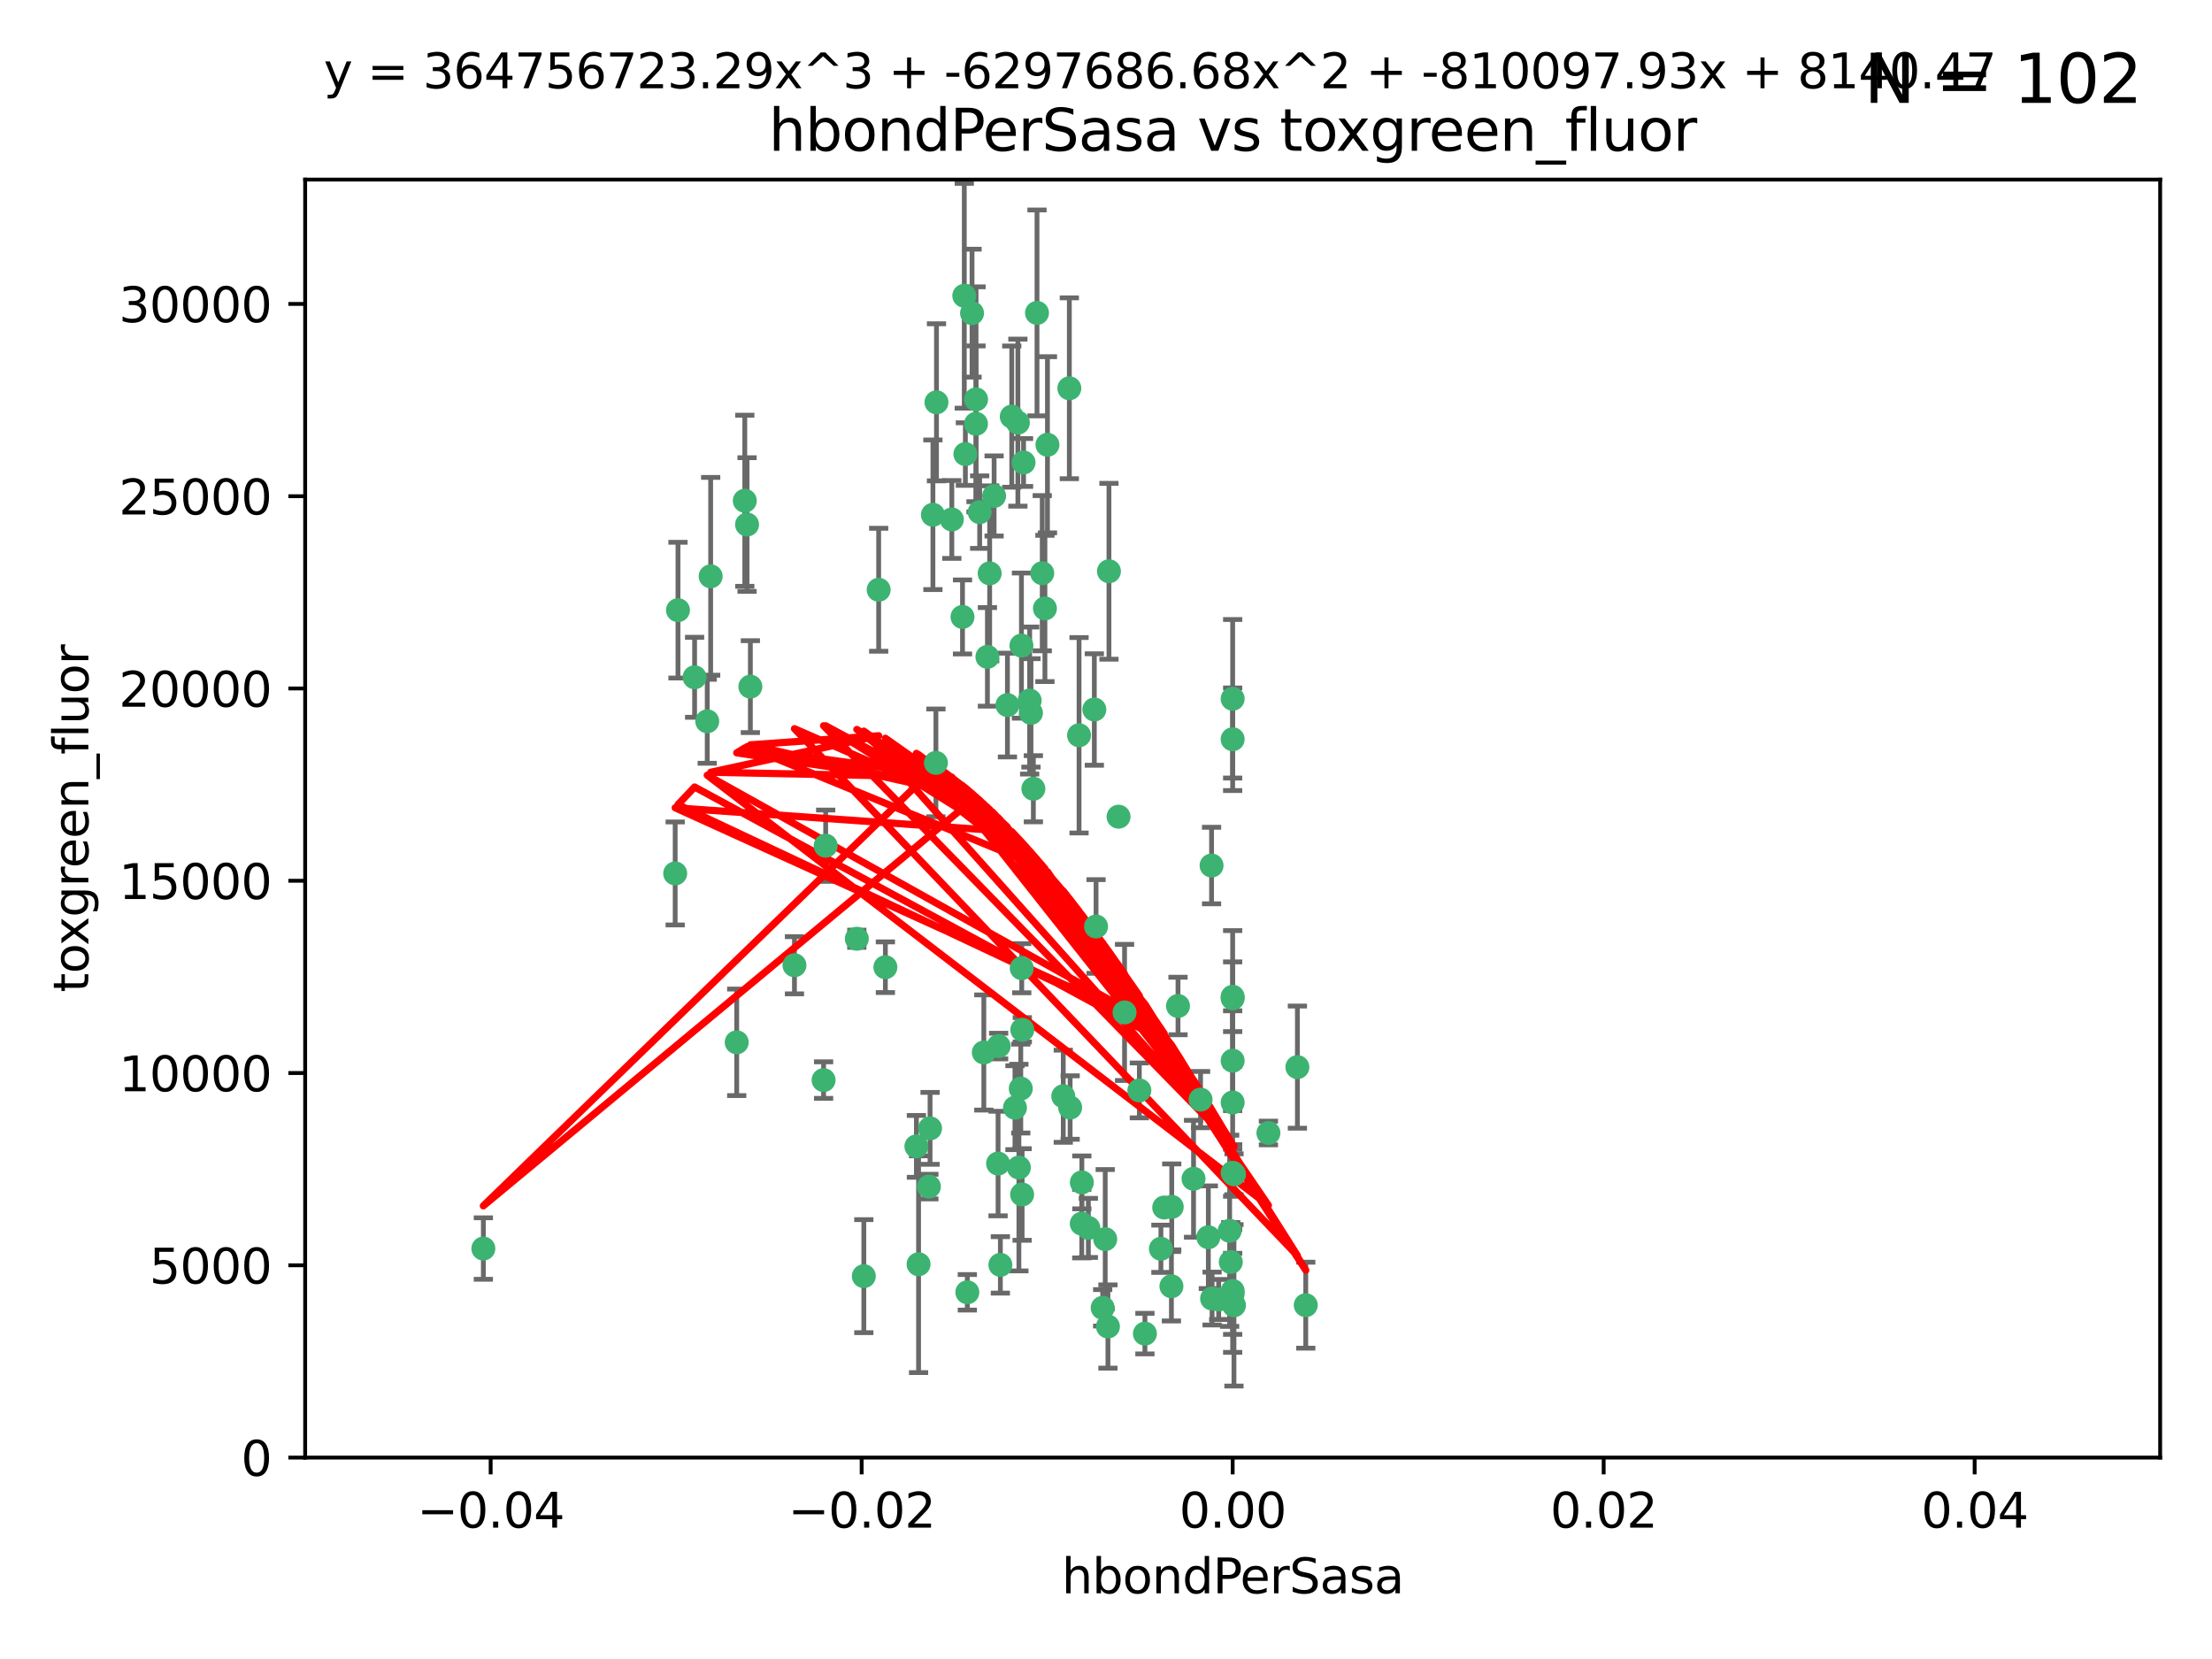 <?xml version="1.0" encoding="utf-8" standalone="no"?>
<!DOCTYPE svg PUBLIC "-//W3C//DTD SVG 1.1//EN"
  "http://www.w3.org/Graphics/SVG/1.1/DTD/svg11.dtd">
<svg xmlns:xlink="http://www.w3.org/1999/xlink" width="460.8pt" height="345.6pt" viewBox="0 0 460.8 345.6" xmlns="http://www.w3.org/2000/svg" version="1.1">
 <defs>
  <style type="text/css">*{stroke-linejoin: round; stroke-linecap: butt}</style>
 </defs>
 <g id="figure_1">
  <g id="patch_1">
   <path d="M 0 345.6 
L 460.8 345.6 
L 460.8 0 
L 0 0 
z
" style="fill: #ffffff"/>
  </g>
  <g id="axes_1">
   <g id="patch_2">
    <path d="M 63.571 303.64 
L 450 303.64 
L 450 37.411 
L 63.571 37.411 
z
" style="fill: #ffffff"/>
   </g>
   <g id="PathCollection_1">
    <defs>
     <path id="m31ba761312" d="M 0 1.118 
C 0.297 1.118 0.581 1 0.791 0.791 
C 1 0.581 1.118 0.297 1.118 0 
C 1.118 -0.297 1 -0.581 0.791 -0.791 
C 0.581 -1 0.297 -1.118 0 -1.118 
C -0.297 -1.118 -0.581 -1 -0.791 -0.791 
C -1 -0.581 -1.118 -0.297 -1.118 0 
C -1.118 0.297 -1 0.581 -0.791 0.791 
C -0.581 1 -0.297 1.118 0 1.118 
z
" style="stroke: #3cb371"/>
    </defs>
    <g clip-path="url(#pa60c05a4dd)">
     <use xlink:href="#m31ba761312" x="207.091" y="103.319" style="fill: #3cb371; stroke: #3cb371"/>
     <use xlink:href="#m31ba761312" x="216.026" y="65.184" style="fill: #3cb371; stroke: #3cb371"/>
     <use xlink:href="#m31ba761312" x="212.786" y="134.491" style="fill: #3cb371; stroke: #3cb371"/>
     <use xlink:href="#m31ba761312" x="217.677" y="126.749" style="fill: #3cb371; stroke: #3cb371"/>
     <use xlink:href="#m31ba761312" x="155.626" y="109.268" style="fill: #3cb371; stroke: #3cb371"/>
     <use xlink:href="#m31ba761312" x="203.329" y="83.201" style="fill: #3cb371; stroke: #3cb371"/>
     <use xlink:href="#m31ba761312" x="100.691" y="260.094" style="fill: #3cb371; stroke: #3cb371"/>
     <use xlink:href="#m31ba761312" x="195.087" y="83.811" style="fill: #3cb371; stroke: #3cb371"/>
     <use xlink:href="#m31ba761312" x="203.319" y="88.286" style="fill: #3cb371; stroke: #3cb371"/>
     <use xlink:href="#m31ba761312" x="156.315" y="143.039" style="fill: #3cb371; stroke: #3cb371"/>
     <use xlink:href="#m31ba761312" x="183.044" y="122.859" style="fill: #3cb371; stroke: #3cb371"/>
     <use xlink:href="#m31ba761312" x="148.044" y="120.054" style="fill: #3cb371; stroke: #3cb371"/>
     <use xlink:href="#m31ba761312" x="198.284" y="108.214" style="fill: #3cb371; stroke: #3cb371"/>
     <use xlink:href="#m31ba761312" x="155.154" y="104.315" style="fill: #3cb371; stroke: #3cb371"/>
     <use xlink:href="#m31ba761312" x="153.471" y="217.134" style="fill: #3cb371; stroke: #3cb371"/>
     <use xlink:href="#m31ba761312" x="200.88" y="61.614" style="fill: #3cb371; stroke: #3cb371"/>
     <use xlink:href="#m31ba761312" x="214.498" y="145.935" style="fill: #3cb371; stroke: #3cb371"/>
     <use xlink:href="#m31ba761312" x="212.043" y="88.045" style="fill: #3cb371; stroke: #3cb371"/>
     <use xlink:href="#m31ba761312" x="222.763" y="80.887" style="fill: #3cb371; stroke: #3cb371"/>
     <use xlink:href="#m31ba761312" x="206.164" y="119.44" style="fill: #3cb371; stroke: #3cb371"/>
     <use xlink:href="#m31ba761312" x="201.107" y="94.593" style="fill: #3cb371; stroke: #3cb371"/>
     <use xlink:href="#m31ba761312" x="204.083" y="106.684" style="fill: #3cb371; stroke: #3cb371"/>
     <use xlink:href="#m31ba761312" x="212.848" y="201.695" style="fill: #3cb371; stroke: #3cb371"/>
     <use xlink:href="#m31ba761312" x="210.768" y="86.787" style="fill: #3cb371; stroke: #3cb371"/>
     <use xlink:href="#m31ba761312" x="140.654" y="181.953" style="fill: #3cb371; stroke: #3cb371"/>
     <use xlink:href="#m31ba761312" x="241.838" y="260.14" style="fill: #3cb371; stroke: #3cb371"/>
     <use xlink:href="#m31ba761312" x="147.329" y="150.259" style="fill: #3cb371; stroke: #3cb371"/>
     <use xlink:href="#m31ba761312" x="264.233" y="236.024" style="fill: #3cb371; stroke: #3cb371"/>
     <use xlink:href="#m31ba761312" x="212.255" y="243.228" style="fill: #3cb371; stroke: #3cb371"/>
     <use xlink:href="#m31ba761312" x="213.226" y="96.341" style="fill: #3cb371; stroke: #3cb371"/>
     <use xlink:href="#m31ba761312" x="217.118" y="119.409" style="fill: #3cb371; stroke: #3cb371"/>
     <use xlink:href="#m31ba761312" x="202.496" y="65.233" style="fill: #3cb371; stroke: #3cb371"/>
     <use xlink:href="#m31ba761312" x="209.868" y="146.874" style="fill: #3cb371; stroke: #3cb371"/>
     <use xlink:href="#m31ba761312" x="184.442" y="201.487" style="fill: #3cb371; stroke: #3cb371"/>
     <use xlink:href="#m31ba761312" x="207.916" y="242.388" style="fill: #3cb371; stroke: #3cb371"/>
     <use xlink:href="#m31ba761312" x="165.501" y="201.077" style="fill: #3cb371; stroke: #3cb371"/>
     <use xlink:href="#m31ba761312" x="270.271" y="222.299" style="fill: #3cb371; stroke: #3cb371"/>
     <use xlink:href="#m31ba761312" x="225.351" y="254.906" style="fill: #3cb371; stroke: #3cb371"/>
     <use xlink:href="#m31ba761312" x="205.698" y="136.835" style="fill: #3cb371; stroke: #3cb371"/>
     <use xlink:href="#m31ba761312" x="194.344" y="107.234" style="fill: #3cb371; stroke: #3cb371"/>
     <use xlink:href="#m31ba761312" x="194.968" y="158.921" style="fill: #3cb371; stroke: #3cb371"/>
     <use xlink:href="#m31ba761312" x="201.512" y="269.209" style="fill: #3cb371; stroke: #3cb371"/>
     <use xlink:href="#m31ba761312" x="244.095" y="251.417" style="fill: #3cb371; stroke: #3cb371"/>
     <use xlink:href="#m31ba761312" x="144.699" y="141.091" style="fill: #3cb371; stroke: #3cb371"/>
     <use xlink:href="#m31ba761312" x="141.236" y="127.107" style="fill: #3cb371; stroke: #3cb371"/>
     <use xlink:href="#m31ba761312" x="242.524" y="251.547" style="fill: #3cb371; stroke: #3cb371"/>
     <use xlink:href="#m31ba761312" x="230.238" y="258.133" style="fill: #3cb371; stroke: #3cb371"/>
     <use xlink:href="#m31ba761312" x="190.904" y="238.808" style="fill: #3cb371; stroke: #3cb371"/>
     <use xlink:href="#m31ba761312" x="208.395" y="263.497" style="fill: #3cb371; stroke: #3cb371"/>
     <use xlink:href="#m31ba761312" x="172.003" y="176.169" style="fill: #3cb371; stroke: #3cb371"/>
     <use xlink:href="#m31ba761312" x="215.269" y="164.309" style="fill: #3cb371; stroke: #3cb371"/>
     <use xlink:href="#m31ba761312" x="237.346" y="227.152" style="fill: #3cb371; stroke: #3cb371"/>
     <use xlink:href="#m31ba761312" x="228.328" y="193.002" style="fill: #3cb371; stroke: #3cb371"/>
     <use xlink:href="#m31ba761312" x="252.503" y="270.514" style="fill: #3cb371; stroke: #3cb371"/>
     <use xlink:href="#m31ba761312" x="244.027" y="267.951" style="fill: #3cb371; stroke: #3cb371"/>
     <use xlink:href="#m31ba761312" x="256.397" y="262.903" style="fill: #3cb371; stroke: #3cb371"/>
     <use xlink:href="#m31ba761312" x="200.508" y="128.518" style="fill: #3cb371; stroke: #3cb371"/>
     <use xlink:href="#m31ba761312" x="238.508" y="277.818" style="fill: #3cb371; stroke: #3cb371"/>
     <use xlink:href="#m31ba761312" x="253.875" y="270.703" style="fill: #3cb371; stroke: #3cb371"/>
     <use xlink:href="#m31ba761312" x="229.709" y="272.443" style="fill: #3cb371; stroke: #3cb371"/>
     <use xlink:href="#m31ba761312" x="204.948" y="219.251" style="fill: #3cb371; stroke: #3cb371"/>
     <use xlink:href="#m31ba761312" x="191.354" y="263.364" style="fill: #3cb371; stroke: #3cb371"/>
     <use xlink:href="#m31ba761312" x="214.771" y="148.507" style="fill: #3cb371; stroke: #3cb371"/>
     <use xlink:href="#m31ba761312" x="212.925" y="248.836" style="fill: #3cb371; stroke: #3cb371"/>
     <use xlink:href="#m31ba761312" x="224.785" y="153.171" style="fill: #3cb371; stroke: #3cb371"/>
     <use xlink:href="#m31ba761312" x="221.497" y="228.365" style="fill: #3cb371; stroke: #3cb371"/>
     <use xlink:href="#m31ba761312" x="178.492" y="195.558" style="fill: #3cb371; stroke: #3cb371"/>
     <use xlink:href="#m31ba761312" x="208.035" y="217.914" style="fill: #3cb371; stroke: #3cb371"/>
     <use xlink:href="#m31ba761312" x="230.801" y="276.333" style="fill: #3cb371; stroke: #3cb371"/>
     <use xlink:href="#m31ba761312" x="234.265" y="210.91" style="fill: #3cb371; stroke: #3cb371"/>
     <use xlink:href="#m31ba761312" x="212.966" y="214.524" style="fill: #3cb371; stroke: #3cb371"/>
     <use xlink:href="#m31ba761312" x="179.951" y="265.846" style="fill: #3cb371; stroke: #3cb371"/>
     <use xlink:href="#m31ba761312" x="256.786" y="207.64" style="fill: #3cb371; stroke: #3cb371"/>
     <use xlink:href="#m31ba761312" x="227.97" y="147.801" style="fill: #3cb371; stroke: #3cb371"/>
     <use xlink:href="#m31ba761312" x="222.931" y="230.72" style="fill: #3cb371; stroke: #3cb371"/>
     <use xlink:href="#m31ba761312" x="193.505" y="247.192" style="fill: #3cb371; stroke: #3cb371"/>
     <use xlink:href="#m31ba761312" x="252.392" y="180.307" style="fill: #3cb371; stroke: #3cb371"/>
     <use xlink:href="#m31ba761312" x="211.436" y="230.755" style="fill: #3cb371; stroke: #3cb371"/>
     <use xlink:href="#m31ba761312" x="225.369" y="246.317" style="fill: #3cb371; stroke: #3cb371"/>
     <use xlink:href="#m31ba761312" x="233.017" y="170.133" style="fill: #3cb371; stroke: #3cb371"/>
     <use xlink:href="#m31ba761312" x="257.056" y="271.92" style="fill: #3cb371; stroke: #3cb371"/>
     <use xlink:href="#m31ba761312" x="226.725" y="255.796" style="fill: #3cb371; stroke: #3cb371"/>
     <use xlink:href="#m31ba761312" x="256.786" y="220.964" style="fill: #3cb371; stroke: #3cb371"/>
     <use xlink:href="#m31ba761312" x="256.786" y="268.93" style="fill: #3cb371; stroke: #3cb371"/>
     <use xlink:href="#m31ba761312" x="245.4" y="209.566" style="fill: #3cb371; stroke: #3cb371"/>
     <use xlink:href="#m31ba761312" x="256.159" y="256.398" style="fill: #3cb371; stroke: #3cb371"/>
     <use xlink:href="#m31ba761312" x="250.099" y="229.064" style="fill: #3cb371; stroke: #3cb371"/>
     <use xlink:href="#m31ba761312" x="256.786" y="145.567" style="fill: #3cb371; stroke: #3cb371"/>
     <use xlink:href="#m31ba761312" x="218.205" y="92.655" style="fill: #3cb371; stroke: #3cb371"/>
     <use xlink:href="#m31ba761312" x="272.013" y="271.892" style="fill: #3cb371; stroke: #3cb371"/>
     <use xlink:href="#m31ba761312" x="231.015" y="119.004" style="fill: #3cb371; stroke: #3cb371"/>
     <use xlink:href="#m31ba761312" x="256.786" y="229.667" style="fill: #3cb371; stroke: #3cb371"/>
     <use xlink:href="#m31ba761312" x="251.718" y="257.738" style="fill: #3cb371; stroke: #3cb371"/>
     <use xlink:href="#m31ba761312" x="256.786" y="244.305" style="fill: #3cb371; stroke: #3cb371"/>
     <use xlink:href="#m31ba761312" x="248.636" y="245.561" style="fill: #3cb371; stroke: #3cb371"/>
     <use xlink:href="#m31ba761312" x="257.069" y="244.625" style="fill: #3cb371; stroke: #3cb371"/>
     <use xlink:href="#m31ba761312" x="212.645" y="226.772" style="fill: #3cb371; stroke: #3cb371"/>
     <use xlink:href="#m31ba761312" x="193.749" y="235.058" style="fill: #3cb371; stroke: #3cb371"/>
     <use xlink:href="#m31ba761312" x="256.786" y="269.529" style="fill: #3cb371; stroke: #3cb371"/>
     <use xlink:href="#m31ba761312" x="171.569" y="225.004" style="fill: #3cb371; stroke: #3cb371"/>
     <use xlink:href="#m31ba761312" x="256.786" y="153.996" style="fill: #3cb371; stroke: #3cb371"/>
     <use xlink:href="#m31ba761312" x="256.786" y="207.963" style="fill: #3cb371; stroke: #3cb371"/>
    </g>
   </g>
   <g id="matplotlib.axis_1">
    <g id="xtick_1">
     <g id="line2d_1">
      <defs>
       <path id="m6cc720c78e" d="M 0 0 
L 0 3.5 
" style="stroke: #000000; stroke-width: 0.8"/>
      </defs>
      <g>
       <use xlink:href="#m6cc720c78e" x="102.214" y="303.64" style="stroke: #000000; stroke-width: 0.8"/>
      </g>
     </g>
     <g id="text_1">
      <!-- −0.04 -->
      <g transform="translate(86.891 318.238)scale(0.1 -0.1)">
       <defs>
        <path id="DejaVuSans-2212" d="M 678 2272 
L 4684 2272 
L 4684 1741 
L 678 1741 
L 678 2272 
z
" transform="scale(0.016)"/>
        <path id="DejaVuSans-30" d="M 2034 4250 
Q 1547 4250 1301 3770 
Q 1056 3291 1056 2328 
Q 1056 1369 1301 889 
Q 1547 409 2034 409 
Q 2525 409 2770 889 
Q 3016 1369 3016 2328 
Q 3016 3291 2770 3770 
Q 2525 4250 2034 4250 
z
M 2034 4750 
Q 2819 4750 3233 4129 
Q 3647 3509 3647 2328 
Q 3647 1150 3233 529 
Q 2819 -91 2034 -91 
Q 1250 -91 836 529 
Q 422 1150 422 2328 
Q 422 3509 836 4129 
Q 1250 4750 2034 4750 
z
" transform="scale(0.016)"/>
        <path id="DejaVuSans-2e" d="M 684 794 
L 1344 794 
L 1344 0 
L 684 0 
L 684 794 
z
" transform="scale(0.016)"/>
        <path id="DejaVuSans-34" d="M 2419 4116 
L 825 1625 
L 2419 1625 
L 2419 4116 
z
M 2253 4666 
L 3047 4666 
L 3047 1625 
L 3713 1625 
L 3713 1100 
L 3047 1100 
L 3047 0 
L 2419 0 
L 2419 1100 
L 313 1100 
L 313 1709 
L 2253 4666 
z
" transform="scale(0.016)"/>
       </defs>
       <use xlink:href="#DejaVuSans-2212"/>
       <use xlink:href="#DejaVuSans-30" x="83.789"/>
       <use xlink:href="#DejaVuSans-2e" x="147.412"/>
       <use xlink:href="#DejaVuSans-30" x="179.199"/>
       <use xlink:href="#DejaVuSans-34" x="242.822"/>
      </g>
     </g>
    </g>
    <g id="xtick_2">
     <g id="line2d_2">
      <g>
       <use xlink:href="#m6cc720c78e" x="179.5" y="303.64" style="stroke: #000000; stroke-width: 0.8"/>
      </g>
     </g>
     <g id="text_2">
      <!-- −0.02 -->
      <g transform="translate(164.177 318.238)scale(0.1 -0.1)">
       <defs>
        <path id="DejaVuSans-32" d="M 1228 531 
L 3431 531 
L 3431 0 
L 469 0 
L 469 531 
Q 828 903 1448 1529 
Q 2069 2156 2228 2338 
Q 2531 2678 2651 2914 
Q 2772 3150 2772 3378 
Q 2772 3750 2511 3984 
Q 2250 4219 1831 4219 
Q 1534 4219 1204 4116 
Q 875 4013 500 3803 
L 500 4441 
Q 881 4594 1212 4672 
Q 1544 4750 1819 4750 
Q 2544 4750 2975 4387 
Q 3406 4025 3406 3419 
Q 3406 3131 3298 2873 
Q 3191 2616 2906 2266 
Q 2828 2175 2409 1742 
Q 1991 1309 1228 531 
z
" transform="scale(0.016)"/>
       </defs>
       <use xlink:href="#DejaVuSans-2212"/>
       <use xlink:href="#DejaVuSans-30" x="83.789"/>
       <use xlink:href="#DejaVuSans-2e" x="147.412"/>
       <use xlink:href="#DejaVuSans-30" x="179.199"/>
       <use xlink:href="#DejaVuSans-32" x="242.822"/>
      </g>
     </g>
    </g>
    <g id="xtick_3">
     <g id="line2d_3">
      <g>
       <use xlink:href="#m6cc720c78e" x="256.786" y="303.64" style="stroke: #000000; stroke-width: 0.8"/>
      </g>
     </g>
     <g id="text_3">
      <!-- 0.00 -->
      <g transform="translate(245.653 318.238)scale(0.1 -0.1)">
       <use xlink:href="#DejaVuSans-30"/>
       <use xlink:href="#DejaVuSans-2e" x="63.623"/>
       <use xlink:href="#DejaVuSans-30" x="95.41"/>
       <use xlink:href="#DejaVuSans-30" x="159.033"/>
      </g>
     </g>
    </g>
    <g id="xtick_4">
     <g id="line2d_4">
      <g>
       <use xlink:href="#m6cc720c78e" x="334.071" y="303.64" style="stroke: #000000; stroke-width: 0.8"/>
      </g>
     </g>
     <g id="text_4">
      <!-- 0.02 -->
      <g transform="translate(322.939 318.238)scale(0.1 -0.1)">
       <use xlink:href="#DejaVuSans-30"/>
       <use xlink:href="#DejaVuSans-2e" x="63.623"/>
       <use xlink:href="#DejaVuSans-30" x="95.41"/>
       <use xlink:href="#DejaVuSans-32" x="159.033"/>
      </g>
     </g>
    </g>
    <g id="xtick_5">
     <g id="line2d_5">
      <g>
       <use xlink:href="#m6cc720c78e" x="411.357" y="303.64" style="stroke: #000000; stroke-width: 0.8"/>
      </g>
     </g>
     <g id="text_5">
      <!-- 0.04 -->
      <g transform="translate(400.224 318.238)scale(0.1 -0.1)">
       <use xlink:href="#DejaVuSans-30"/>
       <use xlink:href="#DejaVuSans-2e" x="63.623"/>
       <use xlink:href="#DejaVuSans-30" x="95.41"/>
       <use xlink:href="#DejaVuSans-34" x="159.033"/>
      </g>
     </g>
    </g>
    <g id="text_6">
     <!-- hbondPerSasa -->
     <g transform="translate(221.168 331.917)scale(0.1 -0.1)">
      <defs>
       <path id="DejaVuSans-68" d="M 3513 2113 
L 3513 0 
L 2938 0 
L 2938 2094 
Q 2938 2591 2744 2837 
Q 2550 3084 2163 3084 
Q 1697 3084 1428 2787 
Q 1159 2491 1159 1978 
L 1159 0 
L 581 0 
L 581 4863 
L 1159 4863 
L 1159 2956 
Q 1366 3272 1645 3428 
Q 1925 3584 2291 3584 
Q 2894 3584 3203 3211 
Q 3513 2838 3513 2113 
z
" transform="scale(0.016)"/>
       <path id="DejaVuSans-62" d="M 3116 1747 
Q 3116 2381 2855 2742 
Q 2594 3103 2138 3103 
Q 1681 3103 1420 2742 
Q 1159 2381 1159 1747 
Q 1159 1113 1420 752 
Q 1681 391 2138 391 
Q 2594 391 2855 752 
Q 3116 1113 3116 1747 
z
M 1159 2969 
Q 1341 3281 1617 3432 
Q 1894 3584 2278 3584 
Q 2916 3584 3314 3078 
Q 3713 2572 3713 1747 
Q 3713 922 3314 415 
Q 2916 -91 2278 -91 
Q 1894 -91 1617 61 
Q 1341 213 1159 525 
L 1159 0 
L 581 0 
L 581 4863 
L 1159 4863 
L 1159 2969 
z
" transform="scale(0.016)"/>
       <path id="DejaVuSans-6f" d="M 1959 3097 
Q 1497 3097 1228 2736 
Q 959 2375 959 1747 
Q 959 1119 1226 758 
Q 1494 397 1959 397 
Q 2419 397 2687 759 
Q 2956 1122 2956 1747 
Q 2956 2369 2687 2733 
Q 2419 3097 1959 3097 
z
M 1959 3584 
Q 2709 3584 3137 3096 
Q 3566 2609 3566 1747 
Q 3566 888 3137 398 
Q 2709 -91 1959 -91 
Q 1206 -91 779 398 
Q 353 888 353 1747 
Q 353 2609 779 3096 
Q 1206 3584 1959 3584 
z
" transform="scale(0.016)"/>
       <path id="DejaVuSans-6e" d="M 3513 2113 
L 3513 0 
L 2938 0 
L 2938 2094 
Q 2938 2591 2744 2837 
Q 2550 3084 2163 3084 
Q 1697 3084 1428 2787 
Q 1159 2491 1159 1978 
L 1159 0 
L 581 0 
L 581 3500 
L 1159 3500 
L 1159 2956 
Q 1366 3272 1645 3428 
Q 1925 3584 2291 3584 
Q 2894 3584 3203 3211 
Q 3513 2838 3513 2113 
z
" transform="scale(0.016)"/>
       <path id="DejaVuSans-64" d="M 2906 2969 
L 2906 4863 
L 3481 4863 
L 3481 0 
L 2906 0 
L 2906 525 
Q 2725 213 2448 61 
Q 2172 -91 1784 -91 
Q 1150 -91 751 415 
Q 353 922 353 1747 
Q 353 2572 751 3078 
Q 1150 3584 1784 3584 
Q 2172 3584 2448 3432 
Q 2725 3281 2906 2969 
z
M 947 1747 
Q 947 1113 1208 752 
Q 1469 391 1925 391 
Q 2381 391 2643 752 
Q 2906 1113 2906 1747 
Q 2906 2381 2643 2742 
Q 2381 3103 1925 3103 
Q 1469 3103 1208 2742 
Q 947 2381 947 1747 
z
" transform="scale(0.016)"/>
       <path id="DejaVuSans-50" d="M 1259 4147 
L 1259 2394 
L 2053 2394 
Q 2494 2394 2734 2622 
Q 2975 2850 2975 3272 
Q 2975 3691 2734 3919 
Q 2494 4147 2053 4147 
L 1259 4147 
z
M 628 4666 
L 2053 4666 
Q 2838 4666 3239 4311 
Q 3641 3956 3641 3272 
Q 3641 2581 3239 2228 
Q 2838 1875 2053 1875 
L 1259 1875 
L 1259 0 
L 628 0 
L 628 4666 
z
" transform="scale(0.016)"/>
       <path id="DejaVuSans-65" d="M 3597 1894 
L 3597 1613 
L 953 1613 
Q 991 1019 1311 708 
Q 1631 397 2203 397 
Q 2534 397 2845 478 
Q 3156 559 3463 722 
L 3463 178 
Q 3153 47 2828 -22 
Q 2503 -91 2169 -91 
Q 1331 -91 842 396 
Q 353 884 353 1716 
Q 353 2575 817 3079 
Q 1281 3584 2069 3584 
Q 2775 3584 3186 3129 
Q 3597 2675 3597 1894 
z
M 3022 2063 
Q 3016 2534 2758 2815 
Q 2500 3097 2075 3097 
Q 1594 3097 1305 2825 
Q 1016 2553 972 2059 
L 3022 2063 
z
" transform="scale(0.016)"/>
       <path id="DejaVuSans-72" d="M 2631 2963 
Q 2534 3019 2420 3045 
Q 2306 3072 2169 3072 
Q 1681 3072 1420 2755 
Q 1159 2438 1159 1844 
L 1159 0 
L 581 0 
L 581 3500 
L 1159 3500 
L 1159 2956 
Q 1341 3275 1631 3429 
Q 1922 3584 2338 3584 
Q 2397 3584 2469 3576 
Q 2541 3569 2628 3553 
L 2631 2963 
z
" transform="scale(0.016)"/>
       <path id="DejaVuSans-53" d="M 3425 4513 
L 3425 3897 
Q 3066 4069 2747 4153 
Q 2428 4238 2131 4238 
Q 1616 4238 1336 4038 
Q 1056 3838 1056 3469 
Q 1056 3159 1242 3001 
Q 1428 2844 1947 2747 
L 2328 2669 
Q 3034 2534 3370 2195 
Q 3706 1856 3706 1288 
Q 3706 609 3251 259 
Q 2797 -91 1919 -91 
Q 1588 -91 1214 -16 
Q 841 59 441 206 
L 441 856 
Q 825 641 1194 531 
Q 1563 422 1919 422 
Q 2459 422 2753 634 
Q 3047 847 3047 1241 
Q 3047 1584 2836 1778 
Q 2625 1972 2144 2069 
L 1759 2144 
Q 1053 2284 737 2584 
Q 422 2884 422 3419 
Q 422 4038 858 4394 
Q 1294 4750 2059 4750 
Q 2388 4750 2728 4690 
Q 3069 4631 3425 4513 
z
" transform="scale(0.016)"/>
       <path id="DejaVuSans-61" d="M 2194 1759 
Q 1497 1759 1228 1600 
Q 959 1441 959 1056 
Q 959 750 1161 570 
Q 1363 391 1709 391 
Q 2188 391 2477 730 
Q 2766 1069 2766 1631 
L 2766 1759 
L 2194 1759 
z
M 3341 1997 
L 3341 0 
L 2766 0 
L 2766 531 
Q 2569 213 2275 61 
Q 1981 -91 1556 -91 
Q 1019 -91 701 211 
Q 384 513 384 1019 
Q 384 1609 779 1909 
Q 1175 2209 1959 2209 
L 2766 2209 
L 2766 2266 
Q 2766 2663 2505 2880 
Q 2244 3097 1772 3097 
Q 1472 3097 1187 3025 
Q 903 2953 641 2809 
L 641 3341 
Q 956 3463 1253 3523 
Q 1550 3584 1831 3584 
Q 2591 3584 2966 3190 
Q 3341 2797 3341 1997 
z
" transform="scale(0.016)"/>
       <path id="DejaVuSans-73" d="M 2834 3397 
L 2834 2853 
Q 2591 2978 2328 3040 
Q 2066 3103 1784 3103 
Q 1356 3103 1142 2972 
Q 928 2841 928 2578 
Q 928 2378 1081 2264 
Q 1234 2150 1697 2047 
L 1894 2003 
Q 2506 1872 2764 1633 
Q 3022 1394 3022 966 
Q 3022 478 2636 193 
Q 2250 -91 1575 -91 
Q 1294 -91 989 -36 
Q 684 19 347 128 
L 347 722 
Q 666 556 975 473 
Q 1284 391 1588 391 
Q 1994 391 2212 530 
Q 2431 669 2431 922 
Q 2431 1156 2273 1281 
Q 2116 1406 1581 1522 
L 1381 1569 
Q 847 1681 609 1914 
Q 372 2147 372 2553 
Q 372 3047 722 3315 
Q 1072 3584 1716 3584 
Q 2034 3584 2315 3537 
Q 2597 3491 2834 3397 
z
" transform="scale(0.016)"/>
      </defs>
      <use xlink:href="#DejaVuSans-68"/>
      <use xlink:href="#DejaVuSans-62" x="63.379"/>
      <use xlink:href="#DejaVuSans-6f" x="126.855"/>
      <use xlink:href="#DejaVuSans-6e" x="188.037"/>
      <use xlink:href="#DejaVuSans-64" x="251.416"/>
      <use xlink:href="#DejaVuSans-50" x="314.893"/>
      <use xlink:href="#DejaVuSans-65" x="371.57"/>
      <use xlink:href="#DejaVuSans-72" x="433.094"/>
      <use xlink:href="#DejaVuSans-53" x="474.207"/>
      <use xlink:href="#DejaVuSans-61" x="537.684"/>
      <use xlink:href="#DejaVuSans-73" x="598.963"/>
      <use xlink:href="#DejaVuSans-61" x="651.062"/>
     </g>
    </g>
   </g>
   <g id="matplotlib.axis_2">
    <g id="ytick_1">
     <g id="line2d_6">
      <defs>
       <path id="ma85e100f23" d="M 0 0 
L -3.5 0 
" style="stroke: #000000; stroke-width: 0.8"/>
      </defs>
      <g>
       <use xlink:href="#ma85e100f23" x="63.571" y="303.64" style="stroke: #000000; stroke-width: 0.8"/>
      </g>
     </g>
     <g id="text_7">
      <!-- 0 -->
      <g transform="translate(50.209 307.439)scale(0.1 -0.1)">
       <use xlink:href="#DejaVuSans-30"/>
      </g>
     </g>
    </g>
    <g id="ytick_2">
     <g id="line2d_7">
      <g>
       <use xlink:href="#ma85e100f23" x="63.571" y="263.586" style="stroke: #000000; stroke-width: 0.8"/>
      </g>
     </g>
     <g id="text_8">
      <!-- 5000 -->
      <g transform="translate(31.121 267.385)scale(0.1 -0.1)">
       <defs>
        <path id="DejaVuSans-35" d="M 691 4666 
L 3169 4666 
L 3169 4134 
L 1269 4134 
L 1269 2991 
Q 1406 3038 1543 3061 
Q 1681 3084 1819 3084 
Q 2600 3084 3056 2656 
Q 3513 2228 3513 1497 
Q 3513 744 3044 326 
Q 2575 -91 1722 -91 
Q 1428 -91 1123 -41 
Q 819 9 494 109 
L 494 744 
Q 775 591 1075 516 
Q 1375 441 1709 441 
Q 2250 441 2565 725 
Q 2881 1009 2881 1497 
Q 2881 1984 2565 2268 
Q 2250 2553 1709 2553 
Q 1456 2553 1204 2497 
Q 953 2441 691 2322 
L 691 4666 
z
" transform="scale(0.016)"/>
       </defs>
       <use xlink:href="#DejaVuSans-35"/>
       <use xlink:href="#DejaVuSans-30" x="63.623"/>
       <use xlink:href="#DejaVuSans-30" x="127.246"/>
       <use xlink:href="#DejaVuSans-30" x="190.869"/>
      </g>
     </g>
    </g>
    <g id="ytick_3">
     <g id="line2d_8">
      <g>
       <use xlink:href="#ma85e100f23" x="63.571" y="223.532" style="stroke: #000000; stroke-width: 0.8"/>
      </g>
     </g>
     <g id="text_9">
      <!-- 10000 -->
      <g transform="translate(24.759 227.331)scale(0.1 -0.1)">
       <defs>
        <path id="DejaVuSans-31" d="M 794 531 
L 1825 531 
L 1825 4091 
L 703 3866 
L 703 4441 
L 1819 4666 
L 2450 4666 
L 2450 531 
L 3481 531 
L 3481 0 
L 794 0 
L 794 531 
z
" transform="scale(0.016)"/>
       </defs>
       <use xlink:href="#DejaVuSans-31"/>
       <use xlink:href="#DejaVuSans-30" x="63.623"/>
       <use xlink:href="#DejaVuSans-30" x="127.246"/>
       <use xlink:href="#DejaVuSans-30" x="190.869"/>
       <use xlink:href="#DejaVuSans-30" x="254.492"/>
      </g>
     </g>
    </g>
    <g id="ytick_4">
     <g id="line2d_9">
      <g>
       <use xlink:href="#ma85e100f23" x="63.571" y="183.478" style="stroke: #000000; stroke-width: 0.8"/>
      </g>
     </g>
     <g id="text_10">
      <!-- 15000 -->
      <g transform="translate(24.759 187.278)scale(0.1 -0.1)">
       <use xlink:href="#DejaVuSans-31"/>
       <use xlink:href="#DejaVuSans-35" x="63.623"/>
       <use xlink:href="#DejaVuSans-30" x="127.246"/>
       <use xlink:href="#DejaVuSans-30" x="190.869"/>
       <use xlink:href="#DejaVuSans-30" x="254.492"/>
      </g>
     </g>
    </g>
    <g id="ytick_5">
     <g id="line2d_10">
      <g>
       <use xlink:href="#ma85e100f23" x="63.571" y="143.424" style="stroke: #000000; stroke-width: 0.8"/>
      </g>
     </g>
     <g id="text_11">
      <!-- 20000 -->
      <g transform="translate(24.759 147.224)scale(0.1 -0.1)">
       <use xlink:href="#DejaVuSans-32"/>
       <use xlink:href="#DejaVuSans-30" x="63.623"/>
       <use xlink:href="#DejaVuSans-30" x="127.246"/>
       <use xlink:href="#DejaVuSans-30" x="190.869"/>
       <use xlink:href="#DejaVuSans-30" x="254.492"/>
      </g>
     </g>
    </g>
    <g id="ytick_6">
     <g id="line2d_11">
      <g>
       <use xlink:href="#ma85e100f23" x="63.571" y="103.371" style="stroke: #000000; stroke-width: 0.8"/>
      </g>
     </g>
     <g id="text_12">
      <!-- 25000 -->
      <g transform="translate(24.759 107.17)scale(0.1 -0.1)">
       <use xlink:href="#DejaVuSans-32"/>
       <use xlink:href="#DejaVuSans-35" x="63.623"/>
       <use xlink:href="#DejaVuSans-30" x="127.246"/>
       <use xlink:href="#DejaVuSans-30" x="190.869"/>
       <use xlink:href="#DejaVuSans-30" x="254.492"/>
      </g>
     </g>
    </g>
    <g id="ytick_7">
     <g id="line2d_12">
      <g>
       <use xlink:href="#ma85e100f23" x="63.571" y="63.317" style="stroke: #000000; stroke-width: 0.8"/>
      </g>
     </g>
     <g id="text_13">
      <!-- 30000 -->
      <g transform="translate(24.759 67.116)scale(0.1 -0.1)">
       <defs>
        <path id="DejaVuSans-33" d="M 2597 2516 
Q 3050 2419 3304 2112 
Q 3559 1806 3559 1356 
Q 3559 666 3084 287 
Q 2609 -91 1734 -91 
Q 1441 -91 1130 -33 
Q 819 25 488 141 
L 488 750 
Q 750 597 1062 519 
Q 1375 441 1716 441 
Q 2309 441 2620 675 
Q 2931 909 2931 1356 
Q 2931 1769 2642 2001 
Q 2353 2234 1838 2234 
L 1294 2234 
L 1294 2753 
L 1863 2753 
Q 2328 2753 2575 2939 
Q 2822 3125 2822 3475 
Q 2822 3834 2567 4026 
Q 2313 4219 1838 4219 
Q 1578 4219 1281 4162 
Q 984 4106 628 3988 
L 628 4550 
Q 988 4650 1302 4700 
Q 1616 4750 1894 4750 
Q 2613 4750 3031 4423 
Q 3450 4097 3450 3541 
Q 3450 3153 3228 2886 
Q 3006 2619 2597 2516 
z
" transform="scale(0.016)"/>
       </defs>
       <use xlink:href="#DejaVuSans-33"/>
       <use xlink:href="#DejaVuSans-30" x="63.623"/>
       <use xlink:href="#DejaVuSans-30" x="127.246"/>
       <use xlink:href="#DejaVuSans-30" x="190.869"/>
       <use xlink:href="#DejaVuSans-30" x="254.492"/>
      </g>
     </g>
    </g>
    <g id="text_14">
     <!-- toxgreen_fluor -->
     <g transform="translate(18.401 206.72)rotate(-90)scale(0.1 -0.1)">
      <defs>
       <path id="DejaVuSans-74" d="M 1172 4494 
L 1172 3500 
L 2356 3500 
L 2356 3053 
L 1172 3053 
L 1172 1153 
Q 1172 725 1289 603 
Q 1406 481 1766 481 
L 2356 481 
L 2356 0 
L 1766 0 
Q 1100 0 847 248 
Q 594 497 594 1153 
L 594 3053 
L 172 3053 
L 172 3500 
L 594 3500 
L 594 4494 
L 1172 4494 
z
" transform="scale(0.016)"/>
       <path id="DejaVuSans-78" d="M 3513 3500 
L 2247 1797 
L 3578 0 
L 2900 0 
L 1881 1375 
L 863 0 
L 184 0 
L 1544 1831 
L 300 3500 
L 978 3500 
L 1906 2253 
L 2834 3500 
L 3513 3500 
z
" transform="scale(0.016)"/>
       <path id="DejaVuSans-67" d="M 2906 1791 
Q 2906 2416 2648 2759 
Q 2391 3103 1925 3103 
Q 1463 3103 1205 2759 
Q 947 2416 947 1791 
Q 947 1169 1205 825 
Q 1463 481 1925 481 
Q 2391 481 2648 825 
Q 2906 1169 2906 1791 
z
M 3481 434 
Q 3481 -459 3084 -895 
Q 2688 -1331 1869 -1331 
Q 1566 -1331 1297 -1286 
Q 1028 -1241 775 -1147 
L 775 -588 
Q 1028 -725 1275 -790 
Q 1522 -856 1778 -856 
Q 2344 -856 2625 -561 
Q 2906 -266 2906 331 
L 2906 616 
Q 2728 306 2450 153 
Q 2172 0 1784 0 
Q 1141 0 747 490 
Q 353 981 353 1791 
Q 353 2603 747 3093 
Q 1141 3584 1784 3584 
Q 2172 3584 2450 3431 
Q 2728 3278 2906 2969 
L 2906 3500 
L 3481 3500 
L 3481 434 
z
" transform="scale(0.016)"/>
       <path id="DejaVuSans-5f" d="M 3263 -1063 
L 3263 -1509 
L -63 -1509 
L -63 -1063 
L 3263 -1063 
z
" transform="scale(0.016)"/>
       <path id="DejaVuSans-66" d="M 2375 4863 
L 2375 4384 
L 1825 4384 
Q 1516 4384 1395 4259 
Q 1275 4134 1275 3809 
L 1275 3500 
L 2222 3500 
L 2222 3053 
L 1275 3053 
L 1275 0 
L 697 0 
L 697 3053 
L 147 3053 
L 147 3500 
L 697 3500 
L 697 3744 
Q 697 4328 969 4595 
Q 1241 4863 1831 4863 
L 2375 4863 
z
" transform="scale(0.016)"/>
       <path id="DejaVuSans-6c" d="M 603 4863 
L 1178 4863 
L 1178 0 
L 603 0 
L 603 4863 
z
" transform="scale(0.016)"/>
       <path id="DejaVuSans-75" d="M 544 1381 
L 544 3500 
L 1119 3500 
L 1119 1403 
Q 1119 906 1312 657 
Q 1506 409 1894 409 
Q 2359 409 2629 706 
Q 2900 1003 2900 1516 
L 2900 3500 
L 3475 3500 
L 3475 0 
L 2900 0 
L 2900 538 
Q 2691 219 2414 64 
Q 2138 -91 1772 -91 
Q 1169 -91 856 284 
Q 544 659 544 1381 
z
M 1991 3584 
L 1991 3584 
z
" transform="scale(0.016)"/>
      </defs>
      <use xlink:href="#DejaVuSans-74"/>
      <use xlink:href="#DejaVuSans-6f" x="39.209"/>
      <use xlink:href="#DejaVuSans-78" x="97.266"/>
      <use xlink:href="#DejaVuSans-67" x="156.445"/>
      <use xlink:href="#DejaVuSans-72" x="219.922"/>
      <use xlink:href="#DejaVuSans-65" x="258.785"/>
      <use xlink:href="#DejaVuSans-65" x="320.309"/>
      <use xlink:href="#DejaVuSans-6e" x="381.832"/>
      <use xlink:href="#DejaVuSans-5f" x="445.211"/>
      <use xlink:href="#DejaVuSans-66" x="495.211"/>
      <use xlink:href="#DejaVuSans-6c" x="530.416"/>
      <use xlink:href="#DejaVuSans-75" x="558.199"/>
      <use xlink:href="#DejaVuSans-6f" x="621.578"/>
      <use xlink:href="#DejaVuSans-72" x="682.76"/>
     </g>
    </g>
   </g>
   <g id="LineCollection_1">
    <path d="M 207.091 111.662 
L 207.091 94.976 
" clip-path="url(#pa60c05a4dd)" style="fill: none; stroke: #696969"/>
    <path d="M 216.026 86.629 
L 216.026 43.739 
" clip-path="url(#pa60c05a4dd)" style="fill: none; stroke: #696969"/>
    <path d="M 212.786 149.606 
L 212.786 119.375 
" clip-path="url(#pa60c05a4dd)" style="fill: none; stroke: #696969"/>
    <path d="M 217.677 141.983 
L 217.677 111.515 
" clip-path="url(#pa60c05a4dd)" style="fill: none; stroke: #696969"/>
    <path d="M 155.626 123.191 
L 155.626 95.346 
" clip-path="url(#pa60c05a4dd)" style="fill: none; stroke: #696969"/>
    <path d="M 203.329 106.648 
L 203.329 59.753 
" clip-path="url(#pa60c05a4dd)" style="fill: none; stroke: #696969"/>
    <path d="M 100.691 266.497 
L 100.691 253.692 
" clip-path="url(#pa60c05a4dd)" style="fill: none; stroke: #696969"/>
    <path d="M 195.087 100.173 
L 195.087 67.45 
" clip-path="url(#pa60c05a4dd)" style="fill: none; stroke: #696969"/>
    <path d="M 203.319 104.51 
L 203.319 72.063 
" clip-path="url(#pa60c05a4dd)" style="fill: none; stroke: #696969"/>
    <path d="M 156.315 152.61 
L 156.315 133.468 
" clip-path="url(#pa60c05a4dd)" style="fill: none; stroke: #696969"/>
    <path d="M 183.044 135.667 
L 183.044 110.051 
" clip-path="url(#pa60c05a4dd)" style="fill: none; stroke: #696969"/>
    <path d="M 148.044 140.659 
L 148.044 99.45 
" clip-path="url(#pa60c05a4dd)" style="fill: none; stroke: #696969"/>
    <path d="M 198.284 116.326 
L 198.284 100.101 
" clip-path="url(#pa60c05a4dd)" style="fill: none; stroke: #696969"/>
    <path d="M 155.154 122.133 
L 155.154 86.497 
" clip-path="url(#pa60c05a4dd)" style="fill: none; stroke: #696969"/>
    <path d="M 153.471 228.233 
L 153.471 206.035 
" clip-path="url(#pa60c05a4dd)" style="fill: none; stroke: #696969"/>
    <path d="M 200.88 85.029 
L 200.88 38.199 
" clip-path="url(#pa60c05a4dd)" style="fill: none; stroke: #696969"/>
    <path d="M 214.498 161.248 
L 214.498 130.622 
" clip-path="url(#pa60c05a4dd)" style="fill: none; stroke: #696969"/>
    <path d="M 212.043 105.444 
L 212.043 70.646 
" clip-path="url(#pa60c05a4dd)" style="fill: none; stroke: #696969"/>
    <path d="M 222.763 99.727 
L 222.763 62.047 
" clip-path="url(#pa60c05a4dd)" style="fill: none; stroke: #696969"/>
    <path d="M 206.164 137.675 
L 206.164 101.206 
" clip-path="url(#pa60c05a4dd)" style="fill: none; stroke: #696969"/>
    <path d="M 201.107 101.108 
L 201.107 88.078 
" clip-path="url(#pa60c05a4dd)" style="fill: none; stroke: #696969"/>
    <path d="M 204.083 114.235 
L 204.083 99.134 
" clip-path="url(#pa60c05a4dd)" style="fill: none; stroke: #696969"/>
    <path d="M 212.848 206.809 
L 212.848 196.58 
" clip-path="url(#pa60c05a4dd)" style="fill: none; stroke: #696969"/>
    <path d="M 210.768 101.495 
L 210.768 72.08 
" clip-path="url(#pa60c05a4dd)" style="fill: none; stroke: #696969"/>
    <path d="M 140.654 192.683 
L 140.654 171.223 
" clip-path="url(#pa60c05a4dd)" style="fill: none; stroke: #696969"/>
    <path d="M 241.838 265.065 
L 241.838 255.214 
" clip-path="url(#pa60c05a4dd)" style="fill: none; stroke: #696969"/>
    <path d="M 147.329 159.003 
L 147.329 141.514 
" clip-path="url(#pa60c05a4dd)" style="fill: none; stroke: #696969"/>
    <path d="M 264.233 238.492 
L 264.233 233.557 
" clip-path="url(#pa60c05a4dd)" style="fill: none; stroke: #696969"/>
    <path d="M 212.255 264.748 
L 212.255 221.708 
" clip-path="url(#pa60c05a4dd)" style="fill: none; stroke: #696969"/>
    <path d="M 213.226 101.329 
L 213.226 91.353 
" clip-path="url(#pa60c05a4dd)" style="fill: none; stroke: #696969"/>
    <path d="M 217.118 135.574 
L 217.118 103.243 
" clip-path="url(#pa60c05a4dd)" style="fill: none; stroke: #696969"/>
    <path d="M 202.496 78.556 
L 202.496 51.911 
" clip-path="url(#pa60c05a4dd)" style="fill: none; stroke: #696969"/>
    <path d="M 209.868 157.684 
L 209.868 136.065 
" clip-path="url(#pa60c05a4dd)" style="fill: none; stroke: #696969"/>
    <path d="M 184.442 206.761 
L 184.442 196.213 
" clip-path="url(#pa60c05a4dd)" style="fill: none; stroke: #696969"/>
    <path d="M 207.916 253.279 
L 207.916 231.496 
" clip-path="url(#pa60c05a4dd)" style="fill: none; stroke: #696969"/>
    <path d="M 165.501 207.031 
L 165.501 195.122 
" clip-path="url(#pa60c05a4dd)" style="fill: none; stroke: #696969"/>
    <path d="M 270.271 235.023 
L 270.271 209.574 
" clip-path="url(#pa60c05a4dd)" style="fill: none; stroke: #696969"/>
    <path d="M 225.351 262.048 
L 225.351 247.764 
" clip-path="url(#pa60c05a4dd)" style="fill: none; stroke: #696969"/>
    <path d="M 205.698 147.104 
L 205.698 126.566 
" clip-path="url(#pa60c05a4dd)" style="fill: none; stroke: #696969"/>
    <path d="M 194.344 122.819 
L 194.344 91.649 
" clip-path="url(#pa60c05a4dd)" style="fill: none; stroke: #696969"/>
    <path d="M 194.968 170.147 
L 194.968 147.694 
" clip-path="url(#pa60c05a4dd)" style="fill: none; stroke: #696969"/>
    <path d="M 201.512 272.908 
L 201.512 265.511 
" clip-path="url(#pa60c05a4dd)" style="fill: none; stroke: #696969"/>
    <path d="M 244.095 260.365 
L 244.095 242.469 
" clip-path="url(#pa60c05a4dd)" style="fill: none; stroke: #696969"/>
    <path d="M 144.699 149.421 
L 144.699 132.76 
" clip-path="url(#pa60c05a4dd)" style="fill: none; stroke: #696969"/>
    <path d="M 141.236 141.248 
L 141.236 112.967 
" clip-path="url(#pa60c05a4dd)" style="fill: none; stroke: #696969"/>
    <path d="M 242.524 252.228 
L 242.524 250.867 
" clip-path="url(#pa60c05a4dd)" style="fill: none; stroke: #696969"/>
    <path d="M 230.238 272.621 
L 230.238 243.644 
" clip-path="url(#pa60c05a4dd)" style="fill: none; stroke: #696969"/>
    <path d="M 190.904 245.248 
L 190.904 232.369 
" clip-path="url(#pa60c05a4dd)" style="fill: none; stroke: #696969"/>
    <path d="M 208.395 269.377 
L 208.395 257.616 
" clip-path="url(#pa60c05a4dd)" style="fill: none; stroke: #696969"/>
    <path d="M 172.003 183.597 
L 172.003 168.741 
" clip-path="url(#pa60c05a4dd)" style="fill: none; stroke: #696969"/>
    <path d="M 215.269 171.2 
L 215.269 157.418 
" clip-path="url(#pa60c05a4dd)" style="fill: none; stroke: #696969"/>
    <path d="M 237.346 232.87 
L 237.346 221.434 
" clip-path="url(#pa60c05a4dd)" style="fill: none; stroke: #696969"/>
    <path d="M 228.328 202.754 
L 228.328 183.249 
" clip-path="url(#pa60c05a4dd)" style="fill: none; stroke: #696969"/>
    <path d="M 252.503 276.02 
L 252.503 265.008 
" clip-path="url(#pa60c05a4dd)" style="fill: none; stroke: #696969"/>
    <path d="M 244.027 275.179 
L 244.027 260.723 
" clip-path="url(#pa60c05a4dd)" style="fill: none; stroke: #696969"/>
    <path d="M 256.397 271.133 
L 256.397 254.673 
" clip-path="url(#pa60c05a4dd)" style="fill: none; stroke: #696969"/>
    <path d="M 200.508 136.228 
L 200.508 120.808 
" clip-path="url(#pa60c05a4dd)" style="fill: none; stroke: #696969"/>
    <path d="M 238.508 282.042 
L 238.508 273.593 
" clip-path="url(#pa60c05a4dd)" style="fill: none; stroke: #696969"/>
    <path d="M 253.875 274.871 
L 253.875 266.536 
" clip-path="url(#pa60c05a4dd)" style="fill: none; stroke: #696969"/>
    <path d="M 229.709 276.237 
L 229.709 268.649 
" clip-path="url(#pa60c05a4dd)" style="fill: none; stroke: #696969"/>
    <path d="M 204.948 231.246 
L 204.948 207.255 
" clip-path="url(#pa60c05a4dd)" style="fill: none; stroke: #696969"/>
    <path d="M 191.354 285.938 
L 191.354 240.791 
" clip-path="url(#pa60c05a4dd)" style="fill: none; stroke: #696969"/>
    <path d="M 214.771 159.798 
L 214.771 137.216 
" clip-path="url(#pa60c05a4dd)" style="fill: none; stroke: #696969"/>
    <path d="M 212.925 258.377 
L 212.925 239.295 
" clip-path="url(#pa60c05a4dd)" style="fill: none; stroke: #696969"/>
    <path d="M 224.785 173.526 
L 224.785 132.815 
" clip-path="url(#pa60c05a4dd)" style="fill: none; stroke: #696969"/>
    <path d="M 221.497 237.963 
L 221.497 218.767 
" clip-path="url(#pa60c05a4dd)" style="fill: none; stroke: #696969"/>
    <path d="M 178.492 197.349 
L 178.492 193.767 
" clip-path="url(#pa60c05a4dd)" style="fill: none; stroke: #696969"/>
    <path d="M 208.035 220.584 
L 208.035 215.244 
" clip-path="url(#pa60c05a4dd)" style="fill: none; stroke: #696969"/>
    <path d="M 230.801 285.006 
L 230.801 267.659 
" clip-path="url(#pa60c05a4dd)" style="fill: none; stroke: #696969"/>
    <path d="M 234.265 225.089 
L 234.265 196.731 
" clip-path="url(#pa60c05a4dd)" style="fill: none; stroke: #696969"/>
    <path d="M 212.966 217.059 
L 212.966 211.99 
" clip-path="url(#pa60c05a4dd)" style="fill: none; stroke: #696969"/>
    <path d="M 179.951 277.617 
L 179.951 254.074 
" clip-path="url(#pa60c05a4dd)" style="fill: none; stroke: #696969"/>
    <path d="M 256.786 214.898 
L 256.786 200.382 
" clip-path="url(#pa60c05a4dd)" style="fill: none; stroke: #696969"/>
    <path d="M 227.97 159.413 
L 227.97 136.19 
" clip-path="url(#pa60c05a4dd)" style="fill: none; stroke: #696969"/>
    <path d="M 222.931 237.332 
L 222.931 224.107 
" clip-path="url(#pa60c05a4dd)" style="fill: none; stroke: #696969"/>
    <path d="M 193.505 249.762 
L 193.505 244.622 
" clip-path="url(#pa60c05a4dd)" style="fill: none; stroke: #696969"/>
    <path d="M 252.392 188.277 
L 252.392 172.338 
" clip-path="url(#pa60c05a4dd)" style="fill: none; stroke: #696969"/>
    <path d="M 211.436 239.495 
L 211.436 222.014 
" clip-path="url(#pa60c05a4dd)" style="fill: none; stroke: #696969"/>
    <path d="M 225.369 251.825 
L 225.369 240.809 
" clip-path="url(#pa60c05a4dd)" style="fill: none; stroke: #696969"/>
    <path d="M 233.017 170.88 
L 233.017 169.387 
" clip-path="url(#pa60c05a4dd)" style="fill: none; stroke: #696969"/>
    <path d="M 257.056 288.737 
L 257.056 255.103 
" clip-path="url(#pa60c05a4dd)" style="fill: none; stroke: #696969"/>
    <path d="M 226.725 261.947 
L 226.725 249.645 
" clip-path="url(#pa60c05a4dd)" style="fill: none; stroke: #696969"/>
    <path d="M 256.786 231.359 
L 256.786 210.569 
" clip-path="url(#pa60c05a4dd)" style="fill: none; stroke: #696969"/>
    <path d="M 256.786 281.718 
L 256.786 256.142 
" clip-path="url(#pa60c05a4dd)" style="fill: none; stroke: #696969"/>
    <path d="M 245.4 215.557 
L 245.4 203.575 
" clip-path="url(#pa60c05a4dd)" style="fill: none; stroke: #696969"/>
    <path d="M 256.159 276.313 
L 256.159 236.482 
" clip-path="url(#pa60c05a4dd)" style="fill: none; stroke: #696969"/>
    <path d="M 250.099 234.921 
L 250.099 223.207 
" clip-path="url(#pa60c05a4dd)" style="fill: none; stroke: #696969"/>
    <path d="M 256.786 162.081 
L 256.786 129.053 
" clip-path="url(#pa60c05a4dd)" style="fill: none; stroke: #696969"/>
    <path d="M 218.205 111.003 
L 218.205 74.306 
" clip-path="url(#pa60c05a4dd)" style="fill: none; stroke: #696969"/>
    <path d="M 272.013 280.845 
L 272.013 262.939 
" clip-path="url(#pa60c05a4dd)" style="fill: none; stroke: #696969"/>
    <path d="M 231.015 137.321 
L 231.015 100.688 
" clip-path="url(#pa60c05a4dd)" style="fill: none; stroke: #696969"/>
    <path d="M 256.786 238.456 
L 256.786 220.879 
" clip-path="url(#pa60c05a4dd)" style="fill: none; stroke: #696969"/>
    <path d="M 251.718 268.432 
L 251.718 247.045 
" clip-path="url(#pa60c05a4dd)" style="fill: none; stroke: #696969"/>
    <path d="M 256.786 249.207 
L 256.786 239.402 
" clip-path="url(#pa60c05a4dd)" style="fill: none; stroke: #696969"/>
    <path d="M 248.636 257.737 
L 248.636 233.384 
" clip-path="url(#pa60c05a4dd)" style="fill: none; stroke: #696969"/>
    <path d="M 257.069 248.883 
L 257.069 240.367 
" clip-path="url(#pa60c05a4dd)" style="fill: none; stroke: #696969"/>
    <path d="M 212.645 236.028 
L 212.645 217.516 
" clip-path="url(#pa60c05a4dd)" style="fill: none; stroke: #696969"/>
    <path d="M 193.749 242.546 
L 193.749 227.57 
" clip-path="url(#pa60c05a4dd)" style="fill: none; stroke: #696969"/>
    <path d="M 256.786 277.972 
L 256.786 261.086 
" clip-path="url(#pa60c05a4dd)" style="fill: none; stroke: #696969"/>
    <path d="M 171.569 228.81 
L 171.569 221.198 
" clip-path="url(#pa60c05a4dd)" style="fill: none; stroke: #696969"/>
    <path d="M 256.786 164.686 
L 256.786 143.305 
" clip-path="url(#pa60c05a4dd)" style="fill: none; stroke: #696969"/>
    <path d="M 256.786 222.067 
L 256.786 193.859 
" clip-path="url(#pa60c05a4dd)" style="fill: none; stroke: #696969"/>
   </g>
   <g id="line2d_13">
    <defs>
     <path id="mded0f79bfa" d="M 2 0 
L -2 -0 
" style="stroke: #696969"/>
    </defs>
    <g clip-path="url(#pa60c05a4dd)">
     <use xlink:href="#mded0f79bfa" x="207.091" y="111.662" style="fill: #696969; stroke: #696969"/>
     <use xlink:href="#mded0f79bfa" x="216.026" y="86.629" style="fill: #696969; stroke: #696969"/>
     <use xlink:href="#mded0f79bfa" x="212.786" y="149.606" style="fill: #696969; stroke: #696969"/>
     <use xlink:href="#mded0f79bfa" x="217.677" y="141.983" style="fill: #696969; stroke: #696969"/>
     <use xlink:href="#mded0f79bfa" x="155.626" y="123.191" style="fill: #696969; stroke: #696969"/>
     <use xlink:href="#mded0f79bfa" x="203.329" y="106.648" style="fill: #696969; stroke: #696969"/>
     <use xlink:href="#mded0f79bfa" x="100.691" y="266.497" style="fill: #696969; stroke: #696969"/>
     <use xlink:href="#mded0f79bfa" x="195.087" y="100.173" style="fill: #696969; stroke: #696969"/>
     <use xlink:href="#mded0f79bfa" x="203.319" y="104.51" style="fill: #696969; stroke: #696969"/>
     <use xlink:href="#mded0f79bfa" x="156.315" y="152.61" style="fill: #696969; stroke: #696969"/>
     <use xlink:href="#mded0f79bfa" x="183.044" y="135.667" style="fill: #696969; stroke: #696969"/>
     <use xlink:href="#mded0f79bfa" x="148.044" y="140.659" style="fill: #696969; stroke: #696969"/>
     <use xlink:href="#mded0f79bfa" x="198.284" y="116.326" style="fill: #696969; stroke: #696969"/>
     <use xlink:href="#mded0f79bfa" x="155.154" y="122.133" style="fill: #696969; stroke: #696969"/>
     <use xlink:href="#mded0f79bfa" x="153.471" y="228.233" style="fill: #696969; stroke: #696969"/>
     <use xlink:href="#mded0f79bfa" x="200.88" y="85.029" style="fill: #696969; stroke: #696969"/>
     <use xlink:href="#mded0f79bfa" x="214.498" y="161.248" style="fill: #696969; stroke: #696969"/>
     <use xlink:href="#mded0f79bfa" x="212.043" y="105.444" style="fill: #696969; stroke: #696969"/>
     <use xlink:href="#mded0f79bfa" x="222.763" y="99.727" style="fill: #696969; stroke: #696969"/>
     <use xlink:href="#mded0f79bfa" x="206.164" y="137.675" style="fill: #696969; stroke: #696969"/>
     <use xlink:href="#mded0f79bfa" x="201.107" y="101.108" style="fill: #696969; stroke: #696969"/>
     <use xlink:href="#mded0f79bfa" x="204.083" y="114.235" style="fill: #696969; stroke: #696969"/>
     <use xlink:href="#mded0f79bfa" x="212.848" y="206.809" style="fill: #696969; stroke: #696969"/>
     <use xlink:href="#mded0f79bfa" x="210.768" y="101.495" style="fill: #696969; stroke: #696969"/>
     <use xlink:href="#mded0f79bfa" x="140.654" y="192.683" style="fill: #696969; stroke: #696969"/>
     <use xlink:href="#mded0f79bfa" x="241.838" y="265.065" style="fill: #696969; stroke: #696969"/>
     <use xlink:href="#mded0f79bfa" x="147.329" y="159.003" style="fill: #696969; stroke: #696969"/>
     <use xlink:href="#mded0f79bfa" x="264.233" y="238.492" style="fill: #696969; stroke: #696969"/>
     <use xlink:href="#mded0f79bfa" x="212.255" y="264.748" style="fill: #696969; stroke: #696969"/>
     <use xlink:href="#mded0f79bfa" x="213.226" y="101.329" style="fill: #696969; stroke: #696969"/>
     <use xlink:href="#mded0f79bfa" x="217.118" y="135.574" style="fill: #696969; stroke: #696969"/>
     <use xlink:href="#mded0f79bfa" x="202.496" y="78.556" style="fill: #696969; stroke: #696969"/>
     <use xlink:href="#mded0f79bfa" x="209.868" y="157.684" style="fill: #696969; stroke: #696969"/>
     <use xlink:href="#mded0f79bfa" x="184.442" y="206.761" style="fill: #696969; stroke: #696969"/>
     <use xlink:href="#mded0f79bfa" x="207.916" y="253.279" style="fill: #696969; stroke: #696969"/>
     <use xlink:href="#mded0f79bfa" x="165.501" y="207.031" style="fill: #696969; stroke: #696969"/>
     <use xlink:href="#mded0f79bfa" x="270.271" y="235.023" style="fill: #696969; stroke: #696969"/>
     <use xlink:href="#mded0f79bfa" x="225.351" y="262.048" style="fill: #696969; stroke: #696969"/>
     <use xlink:href="#mded0f79bfa" x="205.698" y="147.104" style="fill: #696969; stroke: #696969"/>
     <use xlink:href="#mded0f79bfa" x="194.344" y="122.819" style="fill: #696969; stroke: #696969"/>
     <use xlink:href="#mded0f79bfa" x="194.968" y="170.147" style="fill: #696969; stroke: #696969"/>
     <use xlink:href="#mded0f79bfa" x="201.512" y="272.908" style="fill: #696969; stroke: #696969"/>
     <use xlink:href="#mded0f79bfa" x="244.095" y="260.365" style="fill: #696969; stroke: #696969"/>
     <use xlink:href="#mded0f79bfa" x="144.699" y="149.421" style="fill: #696969; stroke: #696969"/>
     <use xlink:href="#mded0f79bfa" x="141.236" y="141.248" style="fill: #696969; stroke: #696969"/>
     <use xlink:href="#mded0f79bfa" x="242.524" y="252.228" style="fill: #696969; stroke: #696969"/>
     <use xlink:href="#mded0f79bfa" x="230.238" y="272.621" style="fill: #696969; stroke: #696969"/>
     <use xlink:href="#mded0f79bfa" x="190.904" y="245.248" style="fill: #696969; stroke: #696969"/>
     <use xlink:href="#mded0f79bfa" x="208.395" y="269.377" style="fill: #696969; stroke: #696969"/>
     <use xlink:href="#mded0f79bfa" x="172.003" y="183.597" style="fill: #696969; stroke: #696969"/>
     <use xlink:href="#mded0f79bfa" x="215.269" y="171.2" style="fill: #696969; stroke: #696969"/>
     <use xlink:href="#mded0f79bfa" x="237.346" y="232.87" style="fill: #696969; stroke: #696969"/>
     <use xlink:href="#mded0f79bfa" x="228.328" y="202.754" style="fill: #696969; stroke: #696969"/>
     <use xlink:href="#mded0f79bfa" x="252.503" y="276.02" style="fill: #696969; stroke: #696969"/>
     <use xlink:href="#mded0f79bfa" x="244.027" y="275.179" style="fill: #696969; stroke: #696969"/>
     <use xlink:href="#mded0f79bfa" x="256.397" y="271.133" style="fill: #696969; stroke: #696969"/>
     <use xlink:href="#mded0f79bfa" x="200.508" y="136.228" style="fill: #696969; stroke: #696969"/>
     <use xlink:href="#mded0f79bfa" x="238.508" y="282.042" style="fill: #696969; stroke: #696969"/>
     <use xlink:href="#mded0f79bfa" x="253.875" y="274.871" style="fill: #696969; stroke: #696969"/>
     <use xlink:href="#mded0f79bfa" x="229.709" y="276.237" style="fill: #696969; stroke: #696969"/>
     <use xlink:href="#mded0f79bfa" x="204.948" y="231.246" style="fill: #696969; stroke: #696969"/>
     <use xlink:href="#mded0f79bfa" x="191.354" y="285.938" style="fill: #696969; stroke: #696969"/>
     <use xlink:href="#mded0f79bfa" x="214.771" y="159.798" style="fill: #696969; stroke: #696969"/>
     <use xlink:href="#mded0f79bfa" x="212.925" y="258.377" style="fill: #696969; stroke: #696969"/>
     <use xlink:href="#mded0f79bfa" x="224.785" y="173.526" style="fill: #696969; stroke: #696969"/>
     <use xlink:href="#mded0f79bfa" x="221.497" y="237.963" style="fill: #696969; stroke: #696969"/>
     <use xlink:href="#mded0f79bfa" x="178.492" y="197.349" style="fill: #696969; stroke: #696969"/>
     <use xlink:href="#mded0f79bfa" x="208.035" y="220.584" style="fill: #696969; stroke: #696969"/>
     <use xlink:href="#mded0f79bfa" x="230.801" y="285.006" style="fill: #696969; stroke: #696969"/>
     <use xlink:href="#mded0f79bfa" x="234.265" y="225.089" style="fill: #696969; stroke: #696969"/>
     <use xlink:href="#mded0f79bfa" x="212.966" y="217.059" style="fill: #696969; stroke: #696969"/>
     <use xlink:href="#mded0f79bfa" x="179.951" y="277.617" style="fill: #696969; stroke: #696969"/>
     <use xlink:href="#mded0f79bfa" x="256.786" y="214.898" style="fill: #696969; stroke: #696969"/>
     <use xlink:href="#mded0f79bfa" x="227.97" y="159.413" style="fill: #696969; stroke: #696969"/>
     <use xlink:href="#mded0f79bfa" x="222.931" y="237.332" style="fill: #696969; stroke: #696969"/>
     <use xlink:href="#mded0f79bfa" x="193.505" y="249.762" style="fill: #696969; stroke: #696969"/>
     <use xlink:href="#mded0f79bfa" x="252.392" y="188.277" style="fill: #696969; stroke: #696969"/>
     <use xlink:href="#mded0f79bfa" x="211.436" y="239.495" style="fill: #696969; stroke: #696969"/>
     <use xlink:href="#mded0f79bfa" x="225.369" y="251.825" style="fill: #696969; stroke: #696969"/>
     <use xlink:href="#mded0f79bfa" x="233.017" y="170.88" style="fill: #696969; stroke: #696969"/>
     <use xlink:href="#mded0f79bfa" x="257.056" y="288.737" style="fill: #696969; stroke: #696969"/>
     <use xlink:href="#mded0f79bfa" x="226.725" y="261.947" style="fill: #696969; stroke: #696969"/>
     <use xlink:href="#mded0f79bfa" x="256.786" y="231.359" style="fill: #696969; stroke: #696969"/>
     <use xlink:href="#mded0f79bfa" x="256.786" y="281.718" style="fill: #696969; stroke: #696969"/>
     <use xlink:href="#mded0f79bfa" x="245.4" y="215.557" style="fill: #696969; stroke: #696969"/>
     <use xlink:href="#mded0f79bfa" x="256.159" y="276.313" style="fill: #696969; stroke: #696969"/>
     <use xlink:href="#mded0f79bfa" x="250.099" y="234.921" style="fill: #696969; stroke: #696969"/>
     <use xlink:href="#mded0f79bfa" x="256.786" y="162.081" style="fill: #696969; stroke: #696969"/>
     <use xlink:href="#mded0f79bfa" x="218.205" y="111.003" style="fill: #696969; stroke: #696969"/>
     <use xlink:href="#mded0f79bfa" x="272.013" y="280.845" style="fill: #696969; stroke: #696969"/>
     <use xlink:href="#mded0f79bfa" x="231.015" y="137.321" style="fill: #696969; stroke: #696969"/>
     <use xlink:href="#mded0f79bfa" x="256.786" y="238.456" style="fill: #696969; stroke: #696969"/>
     <use xlink:href="#mded0f79bfa" x="251.718" y="268.432" style="fill: #696969; stroke: #696969"/>
     <use xlink:href="#mded0f79bfa" x="256.786" y="249.207" style="fill: #696969; stroke: #696969"/>
     <use xlink:href="#mded0f79bfa" x="248.636" y="257.737" style="fill: #696969; stroke: #696969"/>
     <use xlink:href="#mded0f79bfa" x="257.069" y="248.883" style="fill: #696969; stroke: #696969"/>
     <use xlink:href="#mded0f79bfa" x="212.645" y="236.028" style="fill: #696969; stroke: #696969"/>
     <use xlink:href="#mded0f79bfa" x="193.749" y="242.546" style="fill: #696969; stroke: #696969"/>
     <use xlink:href="#mded0f79bfa" x="256.786" y="277.972" style="fill: #696969; stroke: #696969"/>
     <use xlink:href="#mded0f79bfa" x="171.569" y="228.81" style="fill: #696969; stroke: #696969"/>
     <use xlink:href="#mded0f79bfa" x="256.786" y="164.686" style="fill: #696969; stroke: #696969"/>
     <use xlink:href="#mded0f79bfa" x="256.786" y="222.067" style="fill: #696969; stroke: #696969"/>
    </g>
   </g>
   <g id="line2d_14">
    <g clip-path="url(#pa60c05a4dd)">
     <use xlink:href="#mded0f79bfa" x="207.091" y="94.976" style="fill: #696969; stroke: #696969"/>
     <use xlink:href="#mded0f79bfa" x="216.026" y="43.739" style="fill: #696969; stroke: #696969"/>
     <use xlink:href="#mded0f79bfa" x="212.786" y="119.375" style="fill: #696969; stroke: #696969"/>
     <use xlink:href="#mded0f79bfa" x="217.677" y="111.515" style="fill: #696969; stroke: #696969"/>
     <use xlink:href="#mded0f79bfa" x="155.626" y="95.346" style="fill: #696969; stroke: #696969"/>
     <use xlink:href="#mded0f79bfa" x="203.329" y="59.753" style="fill: #696969; stroke: #696969"/>
     <use xlink:href="#mded0f79bfa" x="100.691" y="253.692" style="fill: #696969; stroke: #696969"/>
     <use xlink:href="#mded0f79bfa" x="195.087" y="67.45" style="fill: #696969; stroke: #696969"/>
     <use xlink:href="#mded0f79bfa" x="203.319" y="72.063" style="fill: #696969; stroke: #696969"/>
     <use xlink:href="#mded0f79bfa" x="156.315" y="133.468" style="fill: #696969; stroke: #696969"/>
     <use xlink:href="#mded0f79bfa" x="183.044" y="110.051" style="fill: #696969; stroke: #696969"/>
     <use xlink:href="#mded0f79bfa" x="148.044" y="99.45" style="fill: #696969; stroke: #696969"/>
     <use xlink:href="#mded0f79bfa" x="198.284" y="100.101" style="fill: #696969; stroke: #696969"/>
     <use xlink:href="#mded0f79bfa" x="155.154" y="86.497" style="fill: #696969; stroke: #696969"/>
     <use xlink:href="#mded0f79bfa" x="153.471" y="206.035" style="fill: #696969; stroke: #696969"/>
     <use xlink:href="#mded0f79bfa" x="200.88" y="38.199" style="fill: #696969; stroke: #696969"/>
     <use xlink:href="#mded0f79bfa" x="214.498" y="130.622" style="fill: #696969; stroke: #696969"/>
     <use xlink:href="#mded0f79bfa" x="212.043" y="70.646" style="fill: #696969; stroke: #696969"/>
     <use xlink:href="#mded0f79bfa" x="222.763" y="62.047" style="fill: #696969; stroke: #696969"/>
     <use xlink:href="#mded0f79bfa" x="206.164" y="101.206" style="fill: #696969; stroke: #696969"/>
     <use xlink:href="#mded0f79bfa" x="201.107" y="88.078" style="fill: #696969; stroke: #696969"/>
     <use xlink:href="#mded0f79bfa" x="204.083" y="99.134" style="fill: #696969; stroke: #696969"/>
     <use xlink:href="#mded0f79bfa" x="212.848" y="196.58" style="fill: #696969; stroke: #696969"/>
     <use xlink:href="#mded0f79bfa" x="210.768" y="72.08" style="fill: #696969; stroke: #696969"/>
     <use xlink:href="#mded0f79bfa" x="140.654" y="171.223" style="fill: #696969; stroke: #696969"/>
     <use xlink:href="#mded0f79bfa" x="241.838" y="255.214" style="fill: #696969; stroke: #696969"/>
     <use xlink:href="#mded0f79bfa" x="147.329" y="141.514" style="fill: #696969; stroke: #696969"/>
     <use xlink:href="#mded0f79bfa" x="264.233" y="233.557" style="fill: #696969; stroke: #696969"/>
     <use xlink:href="#mded0f79bfa" x="212.255" y="221.708" style="fill: #696969; stroke: #696969"/>
     <use xlink:href="#mded0f79bfa" x="213.226" y="91.353" style="fill: #696969; stroke: #696969"/>
     <use xlink:href="#mded0f79bfa" x="217.118" y="103.243" style="fill: #696969; stroke: #696969"/>
     <use xlink:href="#mded0f79bfa" x="202.496" y="51.911" style="fill: #696969; stroke: #696969"/>
     <use xlink:href="#mded0f79bfa" x="209.868" y="136.065" style="fill: #696969; stroke: #696969"/>
     <use xlink:href="#mded0f79bfa" x="184.442" y="196.213" style="fill: #696969; stroke: #696969"/>
     <use xlink:href="#mded0f79bfa" x="207.916" y="231.496" style="fill: #696969; stroke: #696969"/>
     <use xlink:href="#mded0f79bfa" x="165.501" y="195.122" style="fill: #696969; stroke: #696969"/>
     <use xlink:href="#mded0f79bfa" x="270.271" y="209.574" style="fill: #696969; stroke: #696969"/>
     <use xlink:href="#mded0f79bfa" x="225.351" y="247.764" style="fill: #696969; stroke: #696969"/>
     <use xlink:href="#mded0f79bfa" x="205.698" y="126.566" style="fill: #696969; stroke: #696969"/>
     <use xlink:href="#mded0f79bfa" x="194.344" y="91.649" style="fill: #696969; stroke: #696969"/>
     <use xlink:href="#mded0f79bfa" x="194.968" y="147.694" style="fill: #696969; stroke: #696969"/>
     <use xlink:href="#mded0f79bfa" x="201.512" y="265.511" style="fill: #696969; stroke: #696969"/>
     <use xlink:href="#mded0f79bfa" x="244.095" y="242.469" style="fill: #696969; stroke: #696969"/>
     <use xlink:href="#mded0f79bfa" x="144.699" y="132.76" style="fill: #696969; stroke: #696969"/>
     <use xlink:href="#mded0f79bfa" x="141.236" y="112.967" style="fill: #696969; stroke: #696969"/>
     <use xlink:href="#mded0f79bfa" x="242.524" y="250.867" style="fill: #696969; stroke: #696969"/>
     <use xlink:href="#mded0f79bfa" x="230.238" y="243.644" style="fill: #696969; stroke: #696969"/>
     <use xlink:href="#mded0f79bfa" x="190.904" y="232.369" style="fill: #696969; stroke: #696969"/>
     <use xlink:href="#mded0f79bfa" x="208.395" y="257.616" style="fill: #696969; stroke: #696969"/>
     <use xlink:href="#mded0f79bfa" x="172.003" y="168.741" style="fill: #696969; stroke: #696969"/>
     <use xlink:href="#mded0f79bfa" x="215.269" y="157.418" style="fill: #696969; stroke: #696969"/>
     <use xlink:href="#mded0f79bfa" x="237.346" y="221.434" style="fill: #696969; stroke: #696969"/>
     <use xlink:href="#mded0f79bfa" x="228.328" y="183.249" style="fill: #696969; stroke: #696969"/>
     <use xlink:href="#mded0f79bfa" x="252.503" y="265.008" style="fill: #696969; stroke: #696969"/>
     <use xlink:href="#mded0f79bfa" x="244.027" y="260.723" style="fill: #696969; stroke: #696969"/>
     <use xlink:href="#mded0f79bfa" x="256.397" y="254.673" style="fill: #696969; stroke: #696969"/>
     <use xlink:href="#mded0f79bfa" x="200.508" y="120.808" style="fill: #696969; stroke: #696969"/>
     <use xlink:href="#mded0f79bfa" x="238.508" y="273.593" style="fill: #696969; stroke: #696969"/>
     <use xlink:href="#mded0f79bfa" x="253.875" y="266.536" style="fill: #696969; stroke: #696969"/>
     <use xlink:href="#mded0f79bfa" x="229.709" y="268.649" style="fill: #696969; stroke: #696969"/>
     <use xlink:href="#mded0f79bfa" x="204.948" y="207.255" style="fill: #696969; stroke: #696969"/>
     <use xlink:href="#mded0f79bfa" x="191.354" y="240.791" style="fill: #696969; stroke: #696969"/>
     <use xlink:href="#mded0f79bfa" x="214.771" y="137.216" style="fill: #696969; stroke: #696969"/>
     <use xlink:href="#mded0f79bfa" x="212.925" y="239.295" style="fill: #696969; stroke: #696969"/>
     <use xlink:href="#mded0f79bfa" x="224.785" y="132.815" style="fill: #696969; stroke: #696969"/>
     <use xlink:href="#mded0f79bfa" x="221.497" y="218.767" style="fill: #696969; stroke: #696969"/>
     <use xlink:href="#mded0f79bfa" x="178.492" y="193.767" style="fill: #696969; stroke: #696969"/>
     <use xlink:href="#mded0f79bfa" x="208.035" y="215.244" style="fill: #696969; stroke: #696969"/>
     <use xlink:href="#mded0f79bfa" x="230.801" y="267.659" style="fill: #696969; stroke: #696969"/>
     <use xlink:href="#mded0f79bfa" x="234.265" y="196.731" style="fill: #696969; stroke: #696969"/>
     <use xlink:href="#mded0f79bfa" x="212.966" y="211.99" style="fill: #696969; stroke: #696969"/>
     <use xlink:href="#mded0f79bfa" x="179.951" y="254.074" style="fill: #696969; stroke: #696969"/>
     <use xlink:href="#mded0f79bfa" x="256.786" y="200.382" style="fill: #696969; stroke: #696969"/>
     <use xlink:href="#mded0f79bfa" x="227.97" y="136.19" style="fill: #696969; stroke: #696969"/>
     <use xlink:href="#mded0f79bfa" x="222.931" y="224.107" style="fill: #696969; stroke: #696969"/>
     <use xlink:href="#mded0f79bfa" x="193.505" y="244.622" style="fill: #696969; stroke: #696969"/>
     <use xlink:href="#mded0f79bfa" x="252.392" y="172.338" style="fill: #696969; stroke: #696969"/>
     <use xlink:href="#mded0f79bfa" x="211.436" y="222.014" style="fill: #696969; stroke: #696969"/>
     <use xlink:href="#mded0f79bfa" x="225.369" y="240.809" style="fill: #696969; stroke: #696969"/>
     <use xlink:href="#mded0f79bfa" x="233.017" y="169.387" style="fill: #696969; stroke: #696969"/>
     <use xlink:href="#mded0f79bfa" x="257.056" y="255.103" style="fill: #696969; stroke: #696969"/>
     <use xlink:href="#mded0f79bfa" x="226.725" y="249.645" style="fill: #696969; stroke: #696969"/>
     <use xlink:href="#mded0f79bfa" x="256.786" y="210.569" style="fill: #696969; stroke: #696969"/>
     <use xlink:href="#mded0f79bfa" x="256.786" y="256.142" style="fill: #696969; stroke: #696969"/>
     <use xlink:href="#mded0f79bfa" x="245.4" y="203.575" style="fill: #696969; stroke: #696969"/>
     <use xlink:href="#mded0f79bfa" x="256.159" y="236.482" style="fill: #696969; stroke: #696969"/>
     <use xlink:href="#mded0f79bfa" x="250.099" y="223.207" style="fill: #696969; stroke: #696969"/>
     <use xlink:href="#mded0f79bfa" x="256.786" y="129.053" style="fill: #696969; stroke: #696969"/>
     <use xlink:href="#mded0f79bfa" x="218.205" y="74.306" style="fill: #696969; stroke: #696969"/>
     <use xlink:href="#mded0f79bfa" x="272.013" y="262.939" style="fill: #696969; stroke: #696969"/>
     <use xlink:href="#mded0f79bfa" x="231.015" y="100.688" style="fill: #696969; stroke: #696969"/>
     <use xlink:href="#mded0f79bfa" x="256.786" y="220.879" style="fill: #696969; stroke: #696969"/>
     <use xlink:href="#mded0f79bfa" x="251.718" y="247.045" style="fill: #696969; stroke: #696969"/>
     <use xlink:href="#mded0f79bfa" x="256.786" y="239.402" style="fill: #696969; stroke: #696969"/>
     <use xlink:href="#mded0f79bfa" x="248.636" y="233.384" style="fill: #696969; stroke: #696969"/>
     <use xlink:href="#mded0f79bfa" x="257.069" y="240.367" style="fill: #696969; stroke: #696969"/>
     <use xlink:href="#mded0f79bfa" x="212.645" y="217.516" style="fill: #696969; stroke: #696969"/>
     <use xlink:href="#mded0f79bfa" x="193.749" y="227.57" style="fill: #696969; stroke: #696969"/>
     <use xlink:href="#mded0f79bfa" x="256.786" y="261.086" style="fill: #696969; stroke: #696969"/>
     <use xlink:href="#mded0f79bfa" x="171.569" y="221.198" style="fill: #696969; stroke: #696969"/>
     <use xlink:href="#mded0f79bfa" x="256.786" y="143.305" style="fill: #696969; stroke: #696969"/>
     <use xlink:href="#mded0f79bfa" x="256.786" y="193.859" style="fill: #696969; stroke: #696969"/>
    </g>
   </g>
   <g id="line2d_15">
    <path d="M 207.091 169.531 
L 216.026 179.021 
L 212.786 175.391 
L 217.677 180.948 
L 155.626 155.538 
L 203.329 166.045 
L 100.691 251.199 
L 195.087 159.568 
L 203.319 166.037 
L 156.315 155.161 
L 183.044 153.267 
L 148.044 160.874 
L 198.284 161.885 
L 155.154 155.805 
L 153.471 156.829 
L 200.88 163.95 
L 214.498 177.283 
L 212.043 174.589 
L 222.763 187.197 
L 206.164 168.643 
L 201.107 164.138 
L 204.083 166.719 
L 212.848 175.459 
L 210.768 173.237 
L 140.654 168.275 
L 241.838 214.25 
L 147.329 161.492 
L 264.233 251.103 
L 212.255 174.816 
L 213.226 175.872 
L 217.118 180.29 
L 202.496 165.317 
L 209.868 172.304 
L 184.442 153.791 
L 207.916 170.337 
L 165.501 151.799 
L 270.271 261.565 
L 225.351 190.55 
L 205.698 168.204 
L 194.344 159.067 
L 194.968 159.488 
L 201.512 164.477 
L 244.095 217.764 
L 144.699 163.947 
L 141.236 167.611 
L 242.524 215.312 
L 230.238 197.173 
L 190.904 156.934 
L 208.395 170.812 
L 172.003 151.193 
L 215.269 178.155 
L 237.346 207.432 
L 228.328 194.541 
L 252.503 231.303 
L 244.027 217.658 
L 256.397 237.776 
L 200.508 163.644 
L 238.508 209.171 
L 253.875 233.57 
L 229.709 196.44 
L 204.948 167.507 
L 191.354 157.195 
L 214.771 177.59 
L 212.925 175.543 
L 224.785 189.808 
L 221.497 185.599 
L 178.492 151.958 
L 208.035 170.455 
L 230.801 197.961 
L 234.265 202.901 
L 212.966 175.588 
L 179.951 152.31 
L 256.786 238.429 
L 227.97 194.054 
L 222.931 187.412 
L 193.505 158.518 
L 252.392 231.12 
L 211.436 173.942 
L 225.369 190.574 
L 233.017 201.101 
L 257.056 238.883 
L 226.725 192.374 
L 256.786 238.429 
L 256.786 238.429 
L 245.4 219.821 
L 256.159 237.378 
L 250.099 227.366 
L 256.786 238.429 
L 218.205 181.574 
L 272.013 264.605 
L 231.015 198.261 
L 256.786 238.429 
L 251.718 230.012 
L 256.786 238.429 
L 248.636 224.994 
L 257.069 238.905 
L 212.645 175.238 
L 193.749 158.676 
L 256.786 238.429 
L 171.569 151.189 
L 256.786 238.429 
L 256.786 238.429 
" clip-path="url(#pa60c05a4dd)" style="fill: none; stroke: #ff0000; stroke-width: 1.5; stroke-linecap: square"/>
   </g>
   <g id="line2d_16">
    <defs>
     <path id="m28254947a4" d="M 0 2 
C 0.53 2 1.039 1.789 1.414 1.414 
C 1.789 1.039 2 0.53 2 0 
C 2 -0.53 1.789 -1.039 1.414 -1.414 
C 1.039 -1.789 0.53 -2 0 -2 
C -0.53 -2 -1.039 -1.789 -1.414 -1.414 
C -1.789 -1.039 -2 -0.53 -2 0 
C -2 0.53 -1.789 1.039 -1.414 1.414 
C -1.039 1.789 -0.53 2 0 2 
z
" style="stroke: #3cb371"/>
    </defs>
    <g clip-path="url(#pa60c05a4dd)">
     <use xlink:href="#m28254947a4" x="207.091" y="103.319" style="fill: #3cb371; stroke: #3cb371"/>
     <use xlink:href="#m28254947a4" x="216.026" y="65.184" style="fill: #3cb371; stroke: #3cb371"/>
     <use xlink:href="#m28254947a4" x="212.786" y="134.491" style="fill: #3cb371; stroke: #3cb371"/>
     <use xlink:href="#m28254947a4" x="217.677" y="126.749" style="fill: #3cb371; stroke: #3cb371"/>
     <use xlink:href="#m28254947a4" x="155.626" y="109.268" style="fill: #3cb371; stroke: #3cb371"/>
     <use xlink:href="#m28254947a4" x="203.329" y="83.201" style="fill: #3cb371; stroke: #3cb371"/>
     <use xlink:href="#m28254947a4" x="100.691" y="260.094" style="fill: #3cb371; stroke: #3cb371"/>
     <use xlink:href="#m28254947a4" x="195.087" y="83.811" style="fill: #3cb371; stroke: #3cb371"/>
     <use xlink:href="#m28254947a4" x="203.319" y="88.286" style="fill: #3cb371; stroke: #3cb371"/>
     <use xlink:href="#m28254947a4" x="156.315" y="143.039" style="fill: #3cb371; stroke: #3cb371"/>
     <use xlink:href="#m28254947a4" x="183.044" y="122.859" style="fill: #3cb371; stroke: #3cb371"/>
     <use xlink:href="#m28254947a4" x="148.044" y="120.054" style="fill: #3cb371; stroke: #3cb371"/>
     <use xlink:href="#m28254947a4" x="198.284" y="108.214" style="fill: #3cb371; stroke: #3cb371"/>
     <use xlink:href="#m28254947a4" x="155.154" y="104.315" style="fill: #3cb371; stroke: #3cb371"/>
     <use xlink:href="#m28254947a4" x="153.471" y="217.134" style="fill: #3cb371; stroke: #3cb371"/>
     <use xlink:href="#m28254947a4" x="200.88" y="61.614" style="fill: #3cb371; stroke: #3cb371"/>
     <use xlink:href="#m28254947a4" x="214.498" y="145.935" style="fill: #3cb371; stroke: #3cb371"/>
     <use xlink:href="#m28254947a4" x="212.043" y="88.045" style="fill: #3cb371; stroke: #3cb371"/>
     <use xlink:href="#m28254947a4" x="222.763" y="80.887" style="fill: #3cb371; stroke: #3cb371"/>
     <use xlink:href="#m28254947a4" x="206.164" y="119.44" style="fill: #3cb371; stroke: #3cb371"/>
     <use xlink:href="#m28254947a4" x="201.107" y="94.593" style="fill: #3cb371; stroke: #3cb371"/>
     <use xlink:href="#m28254947a4" x="204.083" y="106.684" style="fill: #3cb371; stroke: #3cb371"/>
     <use xlink:href="#m28254947a4" x="212.848" y="201.695" style="fill: #3cb371; stroke: #3cb371"/>
     <use xlink:href="#m28254947a4" x="210.768" y="86.787" style="fill: #3cb371; stroke: #3cb371"/>
     <use xlink:href="#m28254947a4" x="140.654" y="181.953" style="fill: #3cb371; stroke: #3cb371"/>
     <use xlink:href="#m28254947a4" x="241.838" y="260.14" style="fill: #3cb371; stroke: #3cb371"/>
     <use xlink:href="#m28254947a4" x="147.329" y="150.259" style="fill: #3cb371; stroke: #3cb371"/>
     <use xlink:href="#m28254947a4" x="264.233" y="236.024" style="fill: #3cb371; stroke: #3cb371"/>
     <use xlink:href="#m28254947a4" x="212.255" y="243.228" style="fill: #3cb371; stroke: #3cb371"/>
     <use xlink:href="#m28254947a4" x="213.226" y="96.341" style="fill: #3cb371; stroke: #3cb371"/>
     <use xlink:href="#m28254947a4" x="217.118" y="119.409" style="fill: #3cb371; stroke: #3cb371"/>
     <use xlink:href="#m28254947a4" x="202.496" y="65.233" style="fill: #3cb371; stroke: #3cb371"/>
     <use xlink:href="#m28254947a4" x="209.868" y="146.874" style="fill: #3cb371; stroke: #3cb371"/>
     <use xlink:href="#m28254947a4" x="184.442" y="201.487" style="fill: #3cb371; stroke: #3cb371"/>
     <use xlink:href="#m28254947a4" x="207.916" y="242.388" style="fill: #3cb371; stroke: #3cb371"/>
     <use xlink:href="#m28254947a4" x="165.501" y="201.077" style="fill: #3cb371; stroke: #3cb371"/>
     <use xlink:href="#m28254947a4" x="270.271" y="222.299" style="fill: #3cb371; stroke: #3cb371"/>
     <use xlink:href="#m28254947a4" x="225.351" y="254.906" style="fill: #3cb371; stroke: #3cb371"/>
     <use xlink:href="#m28254947a4" x="205.698" y="136.835" style="fill: #3cb371; stroke: #3cb371"/>
     <use xlink:href="#m28254947a4" x="194.344" y="107.234" style="fill: #3cb371; stroke: #3cb371"/>
     <use xlink:href="#m28254947a4" x="194.968" y="158.921" style="fill: #3cb371; stroke: #3cb371"/>
     <use xlink:href="#m28254947a4" x="201.512" y="269.209" style="fill: #3cb371; stroke: #3cb371"/>
     <use xlink:href="#m28254947a4" x="244.095" y="251.417" style="fill: #3cb371; stroke: #3cb371"/>
     <use xlink:href="#m28254947a4" x="144.699" y="141.091" style="fill: #3cb371; stroke: #3cb371"/>
     <use xlink:href="#m28254947a4" x="141.236" y="127.107" style="fill: #3cb371; stroke: #3cb371"/>
     <use xlink:href="#m28254947a4" x="242.524" y="251.547" style="fill: #3cb371; stroke: #3cb371"/>
     <use xlink:href="#m28254947a4" x="230.238" y="258.133" style="fill: #3cb371; stroke: #3cb371"/>
     <use xlink:href="#m28254947a4" x="190.904" y="238.808" style="fill: #3cb371; stroke: #3cb371"/>
     <use xlink:href="#m28254947a4" x="208.395" y="263.497" style="fill: #3cb371; stroke: #3cb371"/>
     <use xlink:href="#m28254947a4" x="172.003" y="176.169" style="fill: #3cb371; stroke: #3cb371"/>
     <use xlink:href="#m28254947a4" x="215.269" y="164.309" style="fill: #3cb371; stroke: #3cb371"/>
     <use xlink:href="#m28254947a4" x="237.346" y="227.152" style="fill: #3cb371; stroke: #3cb371"/>
     <use xlink:href="#m28254947a4" x="228.328" y="193.002" style="fill: #3cb371; stroke: #3cb371"/>
     <use xlink:href="#m28254947a4" x="252.503" y="270.514" style="fill: #3cb371; stroke: #3cb371"/>
     <use xlink:href="#m28254947a4" x="244.027" y="267.951" style="fill: #3cb371; stroke: #3cb371"/>
     <use xlink:href="#m28254947a4" x="256.397" y="262.903" style="fill: #3cb371; stroke: #3cb371"/>
     <use xlink:href="#m28254947a4" x="200.508" y="128.518" style="fill: #3cb371; stroke: #3cb371"/>
     <use xlink:href="#m28254947a4" x="238.508" y="277.818" style="fill: #3cb371; stroke: #3cb371"/>
     <use xlink:href="#m28254947a4" x="253.875" y="270.703" style="fill: #3cb371; stroke: #3cb371"/>
     <use xlink:href="#m28254947a4" x="229.709" y="272.443" style="fill: #3cb371; stroke: #3cb371"/>
     <use xlink:href="#m28254947a4" x="204.948" y="219.251" style="fill: #3cb371; stroke: #3cb371"/>
     <use xlink:href="#m28254947a4" x="191.354" y="263.364" style="fill: #3cb371; stroke: #3cb371"/>
     <use xlink:href="#m28254947a4" x="214.771" y="148.507" style="fill: #3cb371; stroke: #3cb371"/>
     <use xlink:href="#m28254947a4" x="212.925" y="248.836" style="fill: #3cb371; stroke: #3cb371"/>
     <use xlink:href="#m28254947a4" x="224.785" y="153.171" style="fill: #3cb371; stroke: #3cb371"/>
     <use xlink:href="#m28254947a4" x="221.497" y="228.365" style="fill: #3cb371; stroke: #3cb371"/>
     <use xlink:href="#m28254947a4" x="178.492" y="195.558" style="fill: #3cb371; stroke: #3cb371"/>
     <use xlink:href="#m28254947a4" x="208.035" y="217.914" style="fill: #3cb371; stroke: #3cb371"/>
     <use xlink:href="#m28254947a4" x="230.801" y="276.333" style="fill: #3cb371; stroke: #3cb371"/>
     <use xlink:href="#m28254947a4" x="234.265" y="210.91" style="fill: #3cb371; stroke: #3cb371"/>
     <use xlink:href="#m28254947a4" x="212.966" y="214.524" style="fill: #3cb371; stroke: #3cb371"/>
     <use xlink:href="#m28254947a4" x="179.951" y="265.846" style="fill: #3cb371; stroke: #3cb371"/>
     <use xlink:href="#m28254947a4" x="256.786" y="207.64" style="fill: #3cb371; stroke: #3cb371"/>
     <use xlink:href="#m28254947a4" x="227.97" y="147.801" style="fill: #3cb371; stroke: #3cb371"/>
     <use xlink:href="#m28254947a4" x="222.931" y="230.72" style="fill: #3cb371; stroke: #3cb371"/>
     <use xlink:href="#m28254947a4" x="193.505" y="247.192" style="fill: #3cb371; stroke: #3cb371"/>
     <use xlink:href="#m28254947a4" x="252.392" y="180.307" style="fill: #3cb371; stroke: #3cb371"/>
     <use xlink:href="#m28254947a4" x="211.436" y="230.755" style="fill: #3cb371; stroke: #3cb371"/>
     <use xlink:href="#m28254947a4" x="225.369" y="246.317" style="fill: #3cb371; stroke: #3cb371"/>
     <use xlink:href="#m28254947a4" x="233.017" y="170.133" style="fill: #3cb371; stroke: #3cb371"/>
     <use xlink:href="#m28254947a4" x="257.056" y="271.92" style="fill: #3cb371; stroke: #3cb371"/>
     <use xlink:href="#m28254947a4" x="226.725" y="255.796" style="fill: #3cb371; stroke: #3cb371"/>
     <use xlink:href="#m28254947a4" x="256.786" y="220.964" style="fill: #3cb371; stroke: #3cb371"/>
     <use xlink:href="#m28254947a4" x="256.786" y="268.93" style="fill: #3cb371; stroke: #3cb371"/>
     <use xlink:href="#m28254947a4" x="245.4" y="209.566" style="fill: #3cb371; stroke: #3cb371"/>
     <use xlink:href="#m28254947a4" x="256.159" y="256.398" style="fill: #3cb371; stroke: #3cb371"/>
     <use xlink:href="#m28254947a4" x="250.099" y="229.064" style="fill: #3cb371; stroke: #3cb371"/>
     <use xlink:href="#m28254947a4" x="256.786" y="145.567" style="fill: #3cb371; stroke: #3cb371"/>
     <use xlink:href="#m28254947a4" x="218.205" y="92.655" style="fill: #3cb371; stroke: #3cb371"/>
     <use xlink:href="#m28254947a4" x="272.013" y="271.892" style="fill: #3cb371; stroke: #3cb371"/>
     <use xlink:href="#m28254947a4" x="231.015" y="119.004" style="fill: #3cb371; stroke: #3cb371"/>
     <use xlink:href="#m28254947a4" x="256.786" y="229.667" style="fill: #3cb371; stroke: #3cb371"/>
     <use xlink:href="#m28254947a4" x="251.718" y="257.738" style="fill: #3cb371; stroke: #3cb371"/>
     <use xlink:href="#m28254947a4" x="256.786" y="244.305" style="fill: #3cb371; stroke: #3cb371"/>
     <use xlink:href="#m28254947a4" x="248.636" y="245.561" style="fill: #3cb371; stroke: #3cb371"/>
     <use xlink:href="#m28254947a4" x="257.069" y="244.625" style="fill: #3cb371; stroke: #3cb371"/>
     <use xlink:href="#m28254947a4" x="212.645" y="226.772" style="fill: #3cb371; stroke: #3cb371"/>
     <use xlink:href="#m28254947a4" x="193.749" y="235.058" style="fill: #3cb371; stroke: #3cb371"/>
     <use xlink:href="#m28254947a4" x="256.786" y="269.529" style="fill: #3cb371; stroke: #3cb371"/>
     <use xlink:href="#m28254947a4" x="171.569" y="225.004" style="fill: #3cb371; stroke: #3cb371"/>
     <use xlink:href="#m28254947a4" x="256.786" y="153.996" style="fill: #3cb371; stroke: #3cb371"/>
     <use xlink:href="#m28254947a4" x="256.786" y="207.963" style="fill: #3cb371; stroke: #3cb371"/>
    </g>
   </g>
   <g id="patch_3">
    <path d="M 63.571 303.64 
L 63.571 37.411 
" style="fill: none; stroke: #000000; stroke-width: 0.8; stroke-linejoin: miter; stroke-linecap: square"/>
   </g>
   <g id="patch_4">
    <path d="M 450 303.64 
L 450 37.411 
" style="fill: none; stroke: #000000; stroke-width: 0.8; stroke-linejoin: miter; stroke-linecap: square"/>
   </g>
   <g id="patch_5">
    <path d="M 63.571 303.64 
L 450 303.64 
" style="fill: none; stroke: #000000; stroke-width: 0.8; stroke-linejoin: miter; stroke-linecap: square"/>
   </g>
   <g id="patch_6">
    <path d="M 63.571 37.411 
L 450 37.411 
" style="fill: none; stroke: #000000; stroke-width: 0.8; stroke-linejoin: miter; stroke-linecap: square"/>
   </g>
   <g id="text_15">
    <!-- N = 102 -->
    <g transform="translate(388.309 21.426)scale(0.14 -0.14)">
     <defs>
      <path id="DejaVuSans-4e" d="M 628 4666 
L 1478 4666 
L 3547 763 
L 3547 4666 
L 4159 4666 
L 4159 0 
L 3309 0 
L 1241 3903 
L 1241 0 
L 628 0 
L 628 4666 
z
" transform="scale(0.016)"/>
      <path id="DejaVuSans-20" transform="scale(0.016)"/>
      <path id="DejaVuSans-3d" d="M 678 2906 
L 4684 2906 
L 4684 2381 
L 678 2381 
L 678 2906 
z
M 678 1631 
L 4684 1631 
L 4684 1100 
L 678 1100 
L 678 1631 
z
" transform="scale(0.016)"/>
     </defs>
     <use xlink:href="#DejaVuSans-4e"/>
     <use xlink:href="#DejaVuSans-20" x="74.805"/>
     <use xlink:href="#DejaVuSans-3d" x="106.592"/>
     <use xlink:href="#DejaVuSans-20" x="190.381"/>
     <use xlink:href="#DejaVuSans-31" x="222.168"/>
     <use xlink:href="#DejaVuSans-30" x="285.791"/>
     <use xlink:href="#DejaVuSans-32" x="349.414"/>
    </g>
   </g>
   <g id="text_16">
    <!-- y = 364756723.29x^3 + -6297686.68x^2 + -810097.93x + 8140.47 -->
    <g transform="translate(67.436 18.387)scale(0.1 -0.1)">
     <defs>
      <path id="DejaVuSans-79" d="M 2059 -325 
Q 1816 -950 1584 -1140 
Q 1353 -1331 966 -1331 
L 506 -1331 
L 506 -850 
L 844 -850 
Q 1081 -850 1212 -737 
Q 1344 -625 1503 -206 
L 1606 56 
L 191 3500 
L 800 3500 
L 1894 763 
L 2988 3500 
L 3597 3500 
L 2059 -325 
z
" transform="scale(0.016)"/>
      <path id="DejaVuSans-36" d="M 2113 2584 
Q 1688 2584 1439 2293 
Q 1191 2003 1191 1497 
Q 1191 994 1439 701 
Q 1688 409 2113 409 
Q 2538 409 2786 701 
Q 3034 994 3034 1497 
Q 3034 2003 2786 2293 
Q 2538 2584 2113 2584 
z
M 3366 4563 
L 3366 3988 
Q 3128 4100 2886 4159 
Q 2644 4219 2406 4219 
Q 1781 4219 1451 3797 
Q 1122 3375 1075 2522 
Q 1259 2794 1537 2939 
Q 1816 3084 2150 3084 
Q 2853 3084 3261 2657 
Q 3669 2231 3669 1497 
Q 3669 778 3244 343 
Q 2819 -91 2113 -91 
Q 1303 -91 875 529 
Q 447 1150 447 2328 
Q 447 3434 972 4092 
Q 1497 4750 2381 4750 
Q 2619 4750 2861 4703 
Q 3103 4656 3366 4563 
z
" transform="scale(0.016)"/>
      <path id="DejaVuSans-37" d="M 525 4666 
L 3525 4666 
L 3525 4397 
L 1831 0 
L 1172 0 
L 2766 4134 
L 525 4134 
L 525 4666 
z
" transform="scale(0.016)"/>
      <path id="DejaVuSans-39" d="M 703 97 
L 703 672 
Q 941 559 1184 500 
Q 1428 441 1663 441 
Q 2288 441 2617 861 
Q 2947 1281 2994 2138 
Q 2813 1869 2534 1725 
Q 2256 1581 1919 1581 
Q 1219 1581 811 2004 
Q 403 2428 403 3163 
Q 403 3881 828 4315 
Q 1253 4750 1959 4750 
Q 2769 4750 3195 4129 
Q 3622 3509 3622 2328 
Q 3622 1225 3098 567 
Q 2575 -91 1691 -91 
Q 1453 -91 1209 -44 
Q 966 3 703 97 
z
M 1959 2075 
Q 2384 2075 2632 2365 
Q 2881 2656 2881 3163 
Q 2881 3666 2632 3958 
Q 2384 4250 1959 4250 
Q 1534 4250 1286 3958 
Q 1038 3666 1038 3163 
Q 1038 2656 1286 2365 
Q 1534 2075 1959 2075 
z
" transform="scale(0.016)"/>
      <path id="DejaVuSans-5e" d="M 2988 4666 
L 4684 2925 
L 4056 2925 
L 2681 4159 
L 1306 2925 
L 678 2925 
L 2375 4666 
L 2988 4666 
z
" transform="scale(0.016)"/>
      <path id="DejaVuSans-2b" d="M 2944 4013 
L 2944 2272 
L 4684 2272 
L 4684 1741 
L 2944 1741 
L 2944 0 
L 2419 0 
L 2419 1741 
L 678 1741 
L 678 2272 
L 2419 2272 
L 2419 4013 
L 2944 4013 
z
" transform="scale(0.016)"/>
      <path id="DejaVuSans-2d" d="M 313 2009 
L 1997 2009 
L 1997 1497 
L 313 1497 
L 313 2009 
z
" transform="scale(0.016)"/>
      <path id="DejaVuSans-38" d="M 2034 2216 
Q 1584 2216 1326 1975 
Q 1069 1734 1069 1313 
Q 1069 891 1326 650 
Q 1584 409 2034 409 
Q 2484 409 2743 651 
Q 3003 894 3003 1313 
Q 3003 1734 2745 1975 
Q 2488 2216 2034 2216 
z
M 1403 2484 
Q 997 2584 770 2862 
Q 544 3141 544 3541 
Q 544 4100 942 4425 
Q 1341 4750 2034 4750 
Q 2731 4750 3128 4425 
Q 3525 4100 3525 3541 
Q 3525 3141 3298 2862 
Q 3072 2584 2669 2484 
Q 3125 2378 3379 2068 
Q 3634 1759 3634 1313 
Q 3634 634 3220 271 
Q 2806 -91 2034 -91 
Q 1263 -91 848 271 
Q 434 634 434 1313 
Q 434 1759 690 2068 
Q 947 2378 1403 2484 
z
M 1172 3481 
Q 1172 3119 1398 2916 
Q 1625 2713 2034 2713 
Q 2441 2713 2670 2916 
Q 2900 3119 2900 3481 
Q 2900 3844 2670 4047 
Q 2441 4250 2034 4250 
Q 1625 4250 1398 4047 
Q 1172 3844 1172 3481 
z
" transform="scale(0.016)"/>
     </defs>
     <use xlink:href="#DejaVuSans-79"/>
     <use xlink:href="#DejaVuSans-20" x="59.18"/>
     <use xlink:href="#DejaVuSans-3d" x="90.967"/>
     <use xlink:href="#DejaVuSans-20" x="174.756"/>
     <use xlink:href="#DejaVuSans-33" x="206.543"/>
     <use xlink:href="#DejaVuSans-36" x="270.166"/>
     <use xlink:href="#DejaVuSans-34" x="333.789"/>
     <use xlink:href="#DejaVuSans-37" x="397.412"/>
     <use xlink:href="#DejaVuSans-35" x="461.035"/>
     <use xlink:href="#DejaVuSans-36" x="524.658"/>
     <use xlink:href="#DejaVuSans-37" x="588.281"/>
     <use xlink:href="#DejaVuSans-32" x="651.904"/>
     <use xlink:href="#DejaVuSans-33" x="715.527"/>
     <use xlink:href="#DejaVuSans-2e" x="779.15"/>
     <use xlink:href="#DejaVuSans-32" x="810.938"/>
     <use xlink:href="#DejaVuSans-39" x="874.561"/>
     <use xlink:href="#DejaVuSans-78" x="938.184"/>
     <use xlink:href="#DejaVuSans-5e" x="997.363"/>
     <use xlink:href="#DejaVuSans-33" x="1081.152"/>
     <use xlink:href="#DejaVuSans-20" x="1144.775"/>
     <use xlink:href="#DejaVuSans-2b" x="1176.562"/>
     <use xlink:href="#DejaVuSans-20" x="1260.352"/>
     <use xlink:href="#DejaVuSans-2d" x="1292.139"/>
     <use xlink:href="#DejaVuSans-36" x="1328.223"/>
     <use xlink:href="#DejaVuSans-32" x="1391.846"/>
     <use xlink:href="#DejaVuSans-39" x="1455.469"/>
     <use xlink:href="#DejaVuSans-37" x="1519.092"/>
     <use xlink:href="#DejaVuSans-36" x="1582.715"/>
     <use xlink:href="#DejaVuSans-38" x="1646.338"/>
     <use xlink:href="#DejaVuSans-36" x="1709.961"/>
     <use xlink:href="#DejaVuSans-2e" x="1773.584"/>
     <use xlink:href="#DejaVuSans-36" x="1805.371"/>
     <use xlink:href="#DejaVuSans-38" x="1868.994"/>
     <use xlink:href="#DejaVuSans-78" x="1932.617"/>
     <use xlink:href="#DejaVuSans-5e" x="1991.797"/>
     <use xlink:href="#DejaVuSans-32" x="2075.586"/>
     <use xlink:href="#DejaVuSans-20" x="2139.209"/>
     <use xlink:href="#DejaVuSans-2b" x="2170.996"/>
     <use xlink:href="#DejaVuSans-20" x="2254.785"/>
     <use xlink:href="#DejaVuSans-2d" x="2286.572"/>
     <use xlink:href="#DejaVuSans-38" x="2322.656"/>
     <use xlink:href="#DejaVuSans-31" x="2386.279"/>
     <use xlink:href="#DejaVuSans-30" x="2449.902"/>
     <use xlink:href="#DejaVuSans-30" x="2513.525"/>
     <use xlink:href="#DejaVuSans-39" x="2577.148"/>
     <use xlink:href="#DejaVuSans-37" x="2640.771"/>
     <use xlink:href="#DejaVuSans-2e" x="2704.395"/>
     <use xlink:href="#DejaVuSans-39" x="2736.182"/>
     <use xlink:href="#DejaVuSans-33" x="2799.805"/>
     <use xlink:href="#DejaVuSans-78" x="2863.428"/>
     <use xlink:href="#DejaVuSans-20" x="2922.607"/>
     <use xlink:href="#DejaVuSans-2b" x="2954.395"/>
     <use xlink:href="#DejaVuSans-20" x="3038.184"/>
     <use xlink:href="#DejaVuSans-38" x="3069.971"/>
     <use xlink:href="#DejaVuSans-31" x="3133.594"/>
     <use xlink:href="#DejaVuSans-34" x="3197.217"/>
     <use xlink:href="#DejaVuSans-30" x="3260.84"/>
     <use xlink:href="#DejaVuSans-2e" x="3324.463"/>
     <use xlink:href="#DejaVuSans-34" x="3356.25"/>
     <use xlink:href="#DejaVuSans-37" x="3419.873"/>
    </g>
   </g>
   <g id="text_17">
    <!-- hbondPerSasa vs toxgreen_fluor -->
    <g transform="translate(160.12 31.411)scale(0.12 -0.12)">
     <defs>
      <path id="DejaVuSans-76" d="M 191 3500 
L 800 3500 
L 1894 563 
L 2988 3500 
L 3597 3500 
L 2284 0 
L 1503 0 
L 191 3500 
z
" transform="scale(0.016)"/>
     </defs>
     <use xlink:href="#DejaVuSans-68"/>
     <use xlink:href="#DejaVuSans-62" x="63.379"/>
     <use xlink:href="#DejaVuSans-6f" x="126.855"/>
     <use xlink:href="#DejaVuSans-6e" x="188.037"/>
     <use xlink:href="#DejaVuSans-64" x="251.416"/>
     <use xlink:href="#DejaVuSans-50" x="314.893"/>
     <use xlink:href="#DejaVuSans-65" x="371.57"/>
     <use xlink:href="#DejaVuSans-72" x="433.094"/>
     <use xlink:href="#DejaVuSans-53" x="474.207"/>
     <use xlink:href="#DejaVuSans-61" x="537.684"/>
     <use xlink:href="#DejaVuSans-73" x="598.963"/>
     <use xlink:href="#DejaVuSans-61" x="651.062"/>
     <use xlink:href="#DejaVuSans-20" x="712.342"/>
     <use xlink:href="#DejaVuSans-76" x="744.129"/>
     <use xlink:href="#DejaVuSans-73" x="803.309"/>
     <use xlink:href="#DejaVuSans-20" x="855.408"/>
     <use xlink:href="#DejaVuSans-74" x="887.195"/>
     <use xlink:href="#DejaVuSans-6f" x="926.404"/>
     <use xlink:href="#DejaVuSans-78" x="984.461"/>
     <use xlink:href="#DejaVuSans-67" x="1043.641"/>
     <use xlink:href="#DejaVuSans-72" x="1107.117"/>
     <use xlink:href="#DejaVuSans-65" x="1145.98"/>
     <use xlink:href="#DejaVuSans-65" x="1207.504"/>
     <use xlink:href="#DejaVuSans-6e" x="1269.027"/>
     <use xlink:href="#DejaVuSans-5f" x="1332.406"/>
     <use xlink:href="#DejaVuSans-66" x="1382.406"/>
     <use xlink:href="#DejaVuSans-6c" x="1417.611"/>
     <use xlink:href="#DejaVuSans-75" x="1445.395"/>
     <use xlink:href="#DejaVuSans-6f" x="1508.773"/>
     <use xlink:href="#DejaVuSans-72" x="1569.955"/>
    </g>
   </g>
  </g>
 </g>
 <defs>
  <clipPath id="pa60c05a4dd">
   <rect x="63.571" y="37.411" width="386.429" height="266.229"/>
  </clipPath>
 </defs>
</svg>
